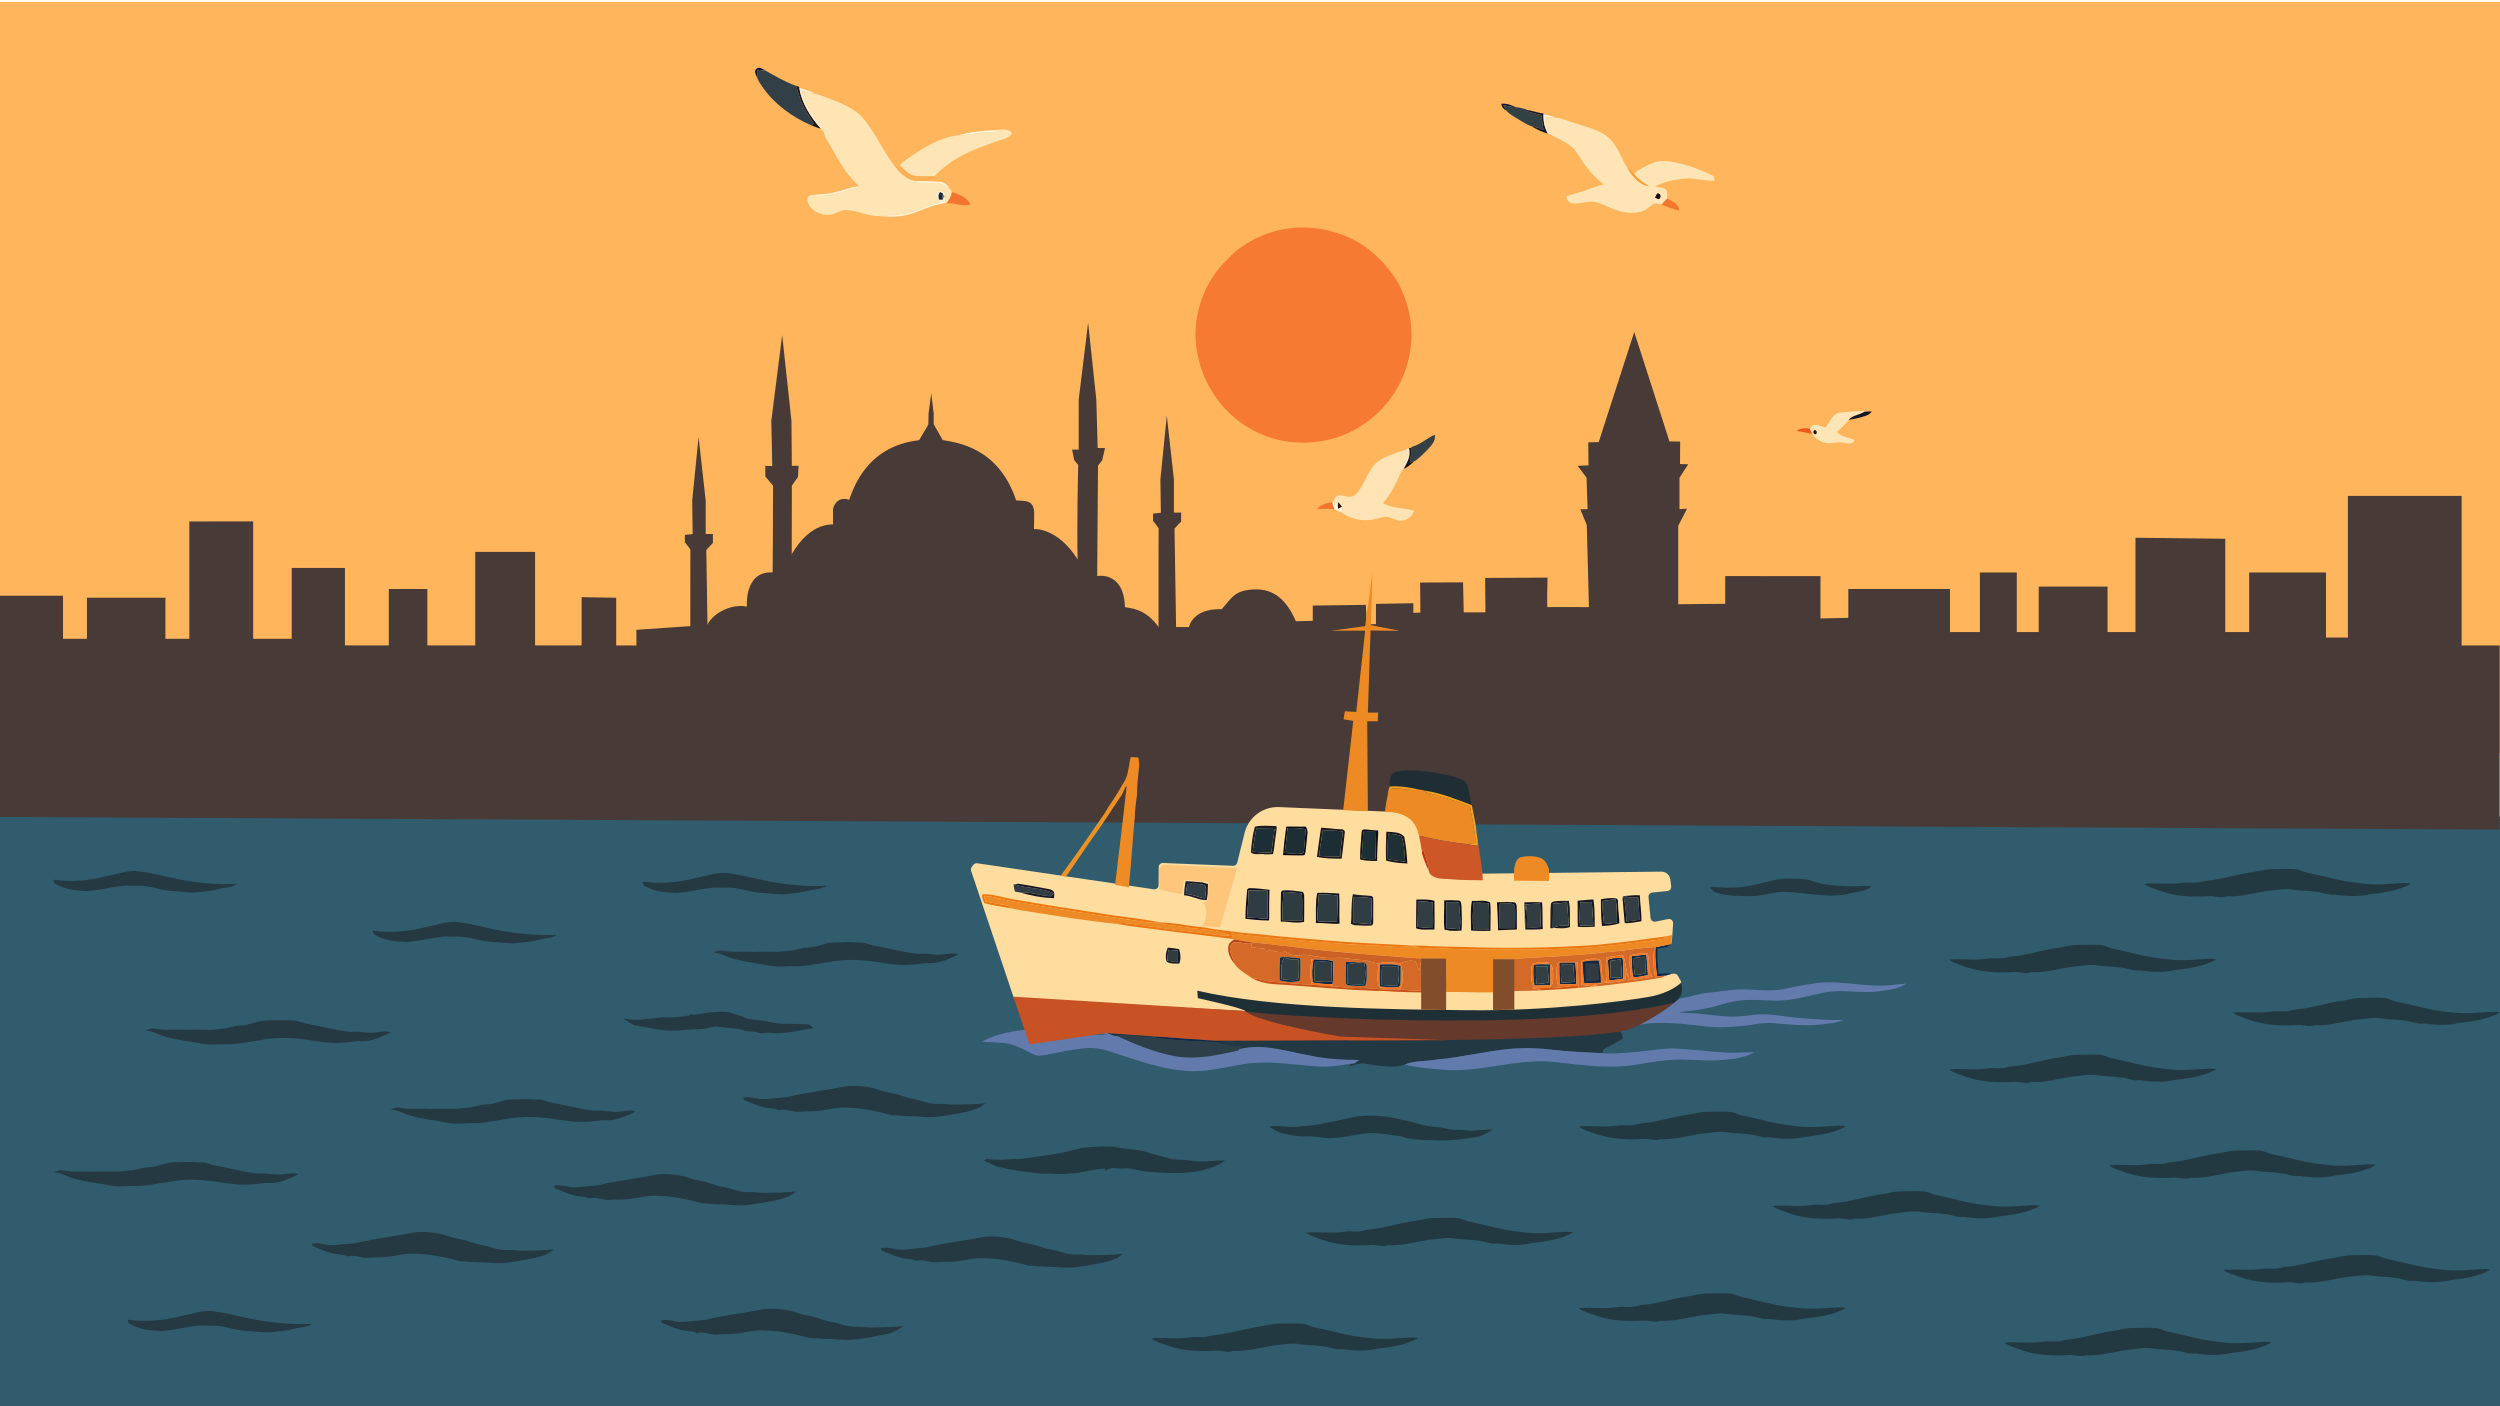 <?xml version="1.0" encoding="UTF-8"?>
<svg id="katman_1" data-name="katman 1" xmlns="http://www.w3.org/2000/svg" viewBox="0 0 1920 1080">
  <defs>
    <style>
      .cls-1 {
        fill: #f8eed5;
      }

      .cls-2 {
        fill: #f17825;
      }

      .cls-3 {
        fill: #ffe5b4;
      }

      .cls-4 {
        fill: #0c0e1f;
      }

      .cls-5 {
        fill: #333e43;
      }

      .cls-6 {
        fill: #1c2e35;
      }

      .cls-7 {
        fill: #2f3c43;
      }

      .cls-8 {
        fill: #16182c;
      }

      .cls-9 {
        fill: #1d191e;
      }

      .cls-10 {
        fill: #323d42;
      }

      .cls-11 {
        fill: #0c0b16;
      }

      .cls-12 {
        fill: #c03612;
      }

      .cls-13 {
        fill: #333f46;
      }

      .cls-14 {
        fill: #1f2f36;
      }

      .cls-15 {
        fill: #0b0c1e;
      }

      .cls-16 {
        fill: #ee9124;
      }

      .cls-17 {
        fill: #f67a31;
      }

      .cls-18 {
        fill: #f3742d;
      }

      .cls-19 {
        fill: #0e1323;
      }

      .cls-20 {
        fill: #a2815e;
      }

      .cls-21 {
        fill: #ed8a25;
      }

      .cls-22 {
        fill: #653a2c;
      }

      .cls-23 {
        fill: #f5a221;
      }

      .cls-24 {
        fill: #f37720;
      }

      .cls-25 {
        fill: #fd9d33;
      }

      .cls-26 {
        fill: #082e4d;
      }

      .cls-27 {
        fill: #cd5726;
      }

      .cls-28 {
        fill: #ed5519;
      }

      .cls-29 {
        fill: #d56928;
      }

      .cls-30 {
        fill: #323f44;
      }

      .cls-31 {
        fill: #1d6581;
      }

      .cls-32 {
        fill: #fdaf54;
      }

      .cls-33 {
        fill: #313e44;
      }

      .cls-34 {
        fill: #1c1e2b;
      }

      .cls-35 {
        fill: #1a1e2b;
      }

      .cls-36 {
        fill: #102f49;
      }

      .cls-37 {
        fill: #eb7711;
      }

      .cls-38 {
        fill: #fdf4d8;
      }

      .cls-39 {
        fill: #fedd9f;
      }

      .cls-40 {
        fill: #fef3d5;
      }

      .cls-41 {
        fill: #354044;
      }

      .cls-42 {
        fill: #1f2d34;
      }

      .cls-43 {
        fill: #637aad;
      }

      .cls-44 {
        fill: #0d101f;
      }

      .cls-45 {
        fill: #ef8b24;
      }

      .cls-46 {
        fill: #210f12;
      }

      .cls-47 {
        fill: #814d2b;
      }

      .cls-48 {
        fill: #ec7812;
      }

      .cls-49 {
        fill: #141011;
      }

      .cls-50 {
        fill: #2c677c;
      }

      .cls-51 {
        fill: #c85117;
      }

      .cls-52 {
        fill: #0f0f31;
      }

      .cls-53 {
        fill: #1d2f36;
      }

      .cls-54 {
        fill: #305c6d;
      }

      .cls-55 {
        fill: #313d44;
      }

      .cls-56 {
        fill: #c85224;
      }

      .cls-57 {
        fill: #18324a;
      }

      .cls-58 {
        fill: #0c1223;
      }

      .cls-59 {
        fill: #fcf3db;
      }

      .cls-60 {
        fill: #0e1324;
      }

      .cls-61 {
        fill: #0a0d1b;
      }

      .cls-62 {
        fill: #0b2f46;
      }

      .cls-63 {
        fill: #323e43;
      }

      .cls-64 {
        fill: #233942;
      }

      .cls-65 {
        fill: #fef1d2;
      }

      .cls-66 {
        fill: #313e43;
      }

      .cls-67 {
        fill: #f2e9cf;
      }

      .cls-68 {
        fill: #ec7624;
      }

      .cls-69 {
        fill: #fec67b;
      }

      .cls-70 {
        fill: #1d130e;
      }

      .cls-71 {
        fill: #131734;
      }

      .cls-72 {
        fill: #313d42;
      }

      .cls-73 {
        fill: #223842;
      }

      .cls-74 {
        fill: #111728;
      }

      .cls-75 {
        fill: #181926;
      }

      .cls-76 {
        fill: #2e3c42;
      }

      .cls-77 {
        fill: #eb7713;
      }

      .cls-78 {
        fill: #483a37;
      }

      .cls-79 {
        fill: #ffb55c;
      }

      .cls-80 {
        fill: #f4772e;
      }

      .cls-81 {
        fill: #323e44;
      }

      .cls-82 {
        fill: #ed7322;
      }

      .cls-83 {
        fill: #121523;
      }

      .cls-84 {
        fill: #1c2f35;
      }

      .cls-85 {
        fill: #d05414;
      }

      .cls-86 {
        fill: #ffe5b5;
      }

      .cls-87 {
        fill: #f4eed2;
      }

      .cls-88 {
        fill: #fee5b5;
      }

      .cls-89 {
        fill: #303d43;
      }

      .cls-90 {
        fill: #2f3d43;
      }

      .cls-91 {
        fill: #f7741c;
      }

      .cls-92 {
        fill: #ef741d;
      }

      .cls-93 {
        fill: #fee4b4;
      }

      .cls-94 {
        fill: #16141a;
      }

      .cls-95 {
        fill: #12354a;
      }

      .cls-96 {
        fill: #1e2e35;
      }

      .cls-97 {
        fill: #323d44;
      }

      .cls-98 {
        fill: #ee8a24;
      }

      .cls-99 {
        fill: #d36a28;
      }

      .cls-100 {
        fill: #f3742e;
      }

      .cls-101 {
        fill: #d2b37e;
      }

      .cls-102 {
        fill: #112948;
      }

      .cls-103 {
        fill: #313c43;
      }

      .cls-104 {
        fill: #ee8a23;
      }

      .cls-105 {
        fill: #ca6226;
      }

      .cls-106 {
        fill: #fee5b6;
      }

      .cls-107 {
        fill: #ba4418;
      }

      .cls-108 {
        fill: #fcf0d1;
      }

      .cls-109 {
        fill: #1e2f36;
      }

      .cls-110 {
        fill: #d56a28;
      }

      .cls-111 {
        fill: #161825;
      }

      .cls-112 {
        fill: #2d4049;
      }

      .cls-113 {
        fill: #313e45;
      }

      .cls-114 {
        fill: #101323;
      }

      .cls-115 {
        fill: #334146;
      }

      .cls-116 {
        fill: #937b5f;
      }

      .cls-117 {
        fill: #1e1a1e;
      }

      .cls-118 {
        fill: #313d43;
      }

      .cls-119 {
        fill: #1a1d30;
      }

      .cls-120 {
        fill: #303d44;
      }

      .cls-121 {
        fill: #303c40;
      }

      .cls-122 {
        fill: #8f3a1e;
      }

      .cls-123 {
        fill: #f0a122;
      }

      .cls-124 {
        fill: #070711;
      }

      .cls-125 {
        fill: #161726;
      }

      .cls-126 {
        fill: #151926;
      }

      .cls-127 {
        fill: #243942;
      }

      .cls-128 {
        fill: #1b1922;
      }

      .cls-129 {
        fill: #303c43;
      }

      .cls-130 {
        fill: #0f304a;
      }

      .cls-131 {
        fill: #18151f;
      }
    </style>
  </defs>
  <rect class="cls-79" y="1.39" width="1920" height="577.06"/>
  <rect class="cls-54" y="627.06" width="1920" height="452.94"/>
  <g id="martı2">
    <path class="cls-52" d="M581.39,52.51c2.1-1.3,4.29.5,6.1,1.49-1.99-.16-3.97-.25-5.95-.34-.02,2.01-.06,4.02-.01,6.03-.97-2.14-2.96-5.61-.14-7.18Z"/>
    <path class="cls-13" d="M581.54,53.66c1.98.09,3.96.18,5.95.34,7.77,4.34,15.44,8.99,23.92,11.92,1.67,4.96,2.81,10.14,5.14,14.87,2.42,4.95,5.63,9.46,8.43,14.21-.51.29-1.52.87-2.02,1.17-14.74-6.31-28.1-16.16-37.37-29.35-1.51-2.27-3.19-4.52-4.06-7.13-.05-2.01-.01-4.02.01-6.03Z"/>
    <path class="cls-128" d="M611.41,65.92c.56.2,1.69.6,2.26.8l.16.82c1.9,11.72,8.57,22.04,16.24,30.85l.24.36c-2.48-.34-4.92-1.78-7.35-2.58.5-.3,1.51-.88,2.02-1.17-2.8-4.75-6.01-9.26-8.43-14.21-2.33-4.73-3.47-9.91-5.14-14.87Z"/>
    <path class="cls-1" d="M613.83,67.54c4.3.97,8.47,2.49,12.33,4.62-3.51-.47-6.92-1.41-10.26-2.57,1.58,8.22,6,15.47,10.84,22.16,2.26,3.1,5.74,5.71,6,9.83-.88-1.07-1.75-2.15-2.67-3.19-7.67-8.81-14.34-19.13-16.24-30.85Z"/>
    <path class="cls-3" d="M615.9,69.59c3.34,1.16,6.75,2.1,10.26,2.57,4.48.67,8.49,2.9,12.73,4.37,8.92,3.22,18,7.37,24.33,14.68,9.09,10.94,14.63,24.28,23.31,35.51,4.6,5.92,10.44,12.63,18.74,12l-.69.3c-.89.36-1.78.74-2.66,1.13,5.69.57,11.42.24,17.13.44,3.89.03,7.16,2.38,10.31,4.39.85.64,1.31,1.64,1.72,2.6-.41,3-1.92,5.65-3.73,8.01-.41-.37-1.24-1.13-1.66-1.51.2-1.93.4-3.85.62-5.78-1.81-1.25-4.41-3.33-6.28-.93-2.84,2.54.02,5.72,1.51,8.1-7.06,1.55-13.69,4.4-20.44,6.89-8.17,3.02-17.01,2.32-25.5,3.57-8.77.33-16.85-4.32-25.57-4.58-5.32-.32-9.54,4.26-14.89,3.75-6.41-.39-13.6-4.11-14.93-10.9-.61-2.04,1.15-4.98,3.46-4.31,12.62,2.65,24.61-3.26,36.63-6.08l-.67-.72c-3.33-4.09-7.35-7.58-10.35-11.94-5.43-7.51-9.37-15.93-14.28-23.76-1.15-1.76-2.02-3.7-2.26-5.81-.26-4.12-3.74-6.73-6-9.83-4.84-6.69-9.26-13.94-10.84-22.16Z"/>
    <path class="cls-88" d="M762.95,99.96c4.8-.18,11.04-2.2,14.4,2.39-3.12,4.39-8.85,4.89-13.48,6.82-16.81,5.58-33.94,12.74-46.1,26.1-5.45.04-10.98.61-16.37-.38-4.24-1.29-7.13-4.94-10.36-7.76,1.32-1.57,2.73-3.07,4.42-4.24,12.26-8.36,25.18-17.24,40.3-18.93,4.79.14,9.53-.69,14.23-1.52,6.43-1.16,13.01-.64,19.46-1.56-2.14-.47-4.32-.8-6.5-.92Z"/>
    <path class="cls-40" d="M735.76,103.96c8.81-2.62,18.04-3.46,27.19-4,2.18.12,4.36.45,6.5.92-6.45.92-13.03.4-19.46,1.56-4.7.83-9.44,1.66-14.23,1.52Z"/>
    <path class="cls-32" d="M686.53,126.72c1.42.68,2.84,1.37,4.26,2.07.06-.41.19-1.25.25-1.66,3.23,2.82,6.12,6.47,10.36,7.76,5.39.99,10.92.42,16.37.38l.08,1.02c-1.58.13-3.14.25-4.71.38.98.55,1.96,1.1,2.95,1.66-3.61.14-7.21.37-10.82.39-8.3.63-14.14-6.08-18.74-12Z"/>
    <path class="cls-38" d="M701.92,140.15c.88-.39,1.77-.77,2.66-1.13,5.77.17,11.56.15,17.32.61,3.34.18,5.91,2.55,7.46,5.35-3.15-2.01-6.42-4.36-10.31-4.39-5.71-.2-11.44.13-17.13-.44Z"/>
    <path class="cls-65" d="M640.42,147.81c6.46-1.34,12.58-4.17,19.21-4.72l.67.72c-12.02,2.82-24.01,8.73-36.63,6.08,5.56-.86,11.27-.64,16.75-2.08Z"/>
    <path class="cls-108" d="M720.03,147.37c1.87-2.4,4.47-.32,6.28.93-.22,1.93-.42,3.85-.62,5.78.42.38,1.25,1.14,1.66,1.51-4.08.92-8.25,1.56-12.2,2.97-7.5,2.62-14.75,6.27-22.71,7.34-5.58.72-11.25.72-16.84.03,8.49-1.25,17.33-.55,25.5-3.57,6.75-2.49,13.38-5.34,20.44-6.89-1.49-2.38-4.35-5.56-1.51-8.1ZM722,147.49c-1.55,1.63-1.32,3.78-.85,5.8.76,0,2.27-.02,3.03-.02l-.2-1.16c1.7.58,1.8-2.97.07-2.45l.21-.89c-.56-.32-1.7-.96-2.26-1.28Z"/>
    <path class="cls-102" d="M722,147.49c.56.32,1.7.96,2.26,1.28l-.21.89c-.02.61-.05,1.84-.07,2.45l.2,1.16c-.76,0-2.27.01-3.03.02-.47-2.02-.7-4.17.85-5.8Z"/>
    <path class="cls-18" d="M731.08,147.58c5.57,1.53,11.44,4.08,14.4,9.37-6.09,2.2-12.3-1.55-18.55-.76l.42-.6c1.81-2.36,3.32-5.01,3.73-8.01Z"/>
    <path class="cls-20" d="M724.05,149.66c1.73-.52,1.63,3.03-.07,2.45.02-.61.05-1.84.07-2.45Z"/>
  </g>
  <path id="güneş" class="cls-17" d="M996.39,174.81c19.14-.81,38.64,4.66,54.05,16.18,9.49,7.5,17.95,16.55,23.78,27.21,9.21,17.54,12.47,38.51,7.46,57.81-6.72,30.82-32.94,56.27-63.89,62.21-19.64,4.14-40.93.98-58.21-9.35-20.59-11.82-35.21-33.05-39.77-56.27-4.5-20.64.25-42.96,11.96-60.46,4.8-7.35,11.11-13.57,17.59-19.44,13.35-10.53,29.98-17.12,47.03-17.89Z"/>
  <g id="martı1">
    <path class="cls-71" d="M1153.03,79.67c3.82-.42,7.48.94,10.86,2.59-3.17-.11-6.27-.75-9.29-1.66.82,1.53,1.61,3.07,2.47,4.59-2.1-1.21-3.88-2.98-4.04-5.52Z"/>
    <path class="cls-115" d="M1154.6,80.6c3.02.91,6.12,1.55,9.29,1.66,2.94.25,5.78,1.08,8.65,1.75l-.65.46-.77.54c4.15,1.24,8.36,2.29,12.57,3.35.56,3.79,1.09,7.58,1.66,11.36-2.98-1.24-6.06-2.21-9.23-2.8-3.09-.9-5.71-2.88-8.52-4.38-3.63-2.24-7.6-4.2-10.53-7.35-.86-1.52-1.65-3.06-2.47-4.59Z"/>
    <path class="cls-8" d="M1171.12,85.01l.77-.54c4.58.23,8.85,2.24,13.41,2.68l.03.68c-.1,5.12.8,10.34,3.52,14.76-4.53-1.17-8.76-3.26-12.73-5.67,3.17.59,6.25,1.56,9.23,2.8-.57-3.78-1.1-7.57-1.66-11.36-4.21-1.06-8.42-2.11-12.57-3.35Z"/>
    <path class="cls-87" d="M1185.33,87.83c3.2.36,6.33,1.19,9.3,2.47-2.4-.08-4.81-.08-7.2-.13.06,4.47.92,8.93,2.91,12.97-.37-.14-1.12-.41-1.49-.55-2.72-4.42-3.62-9.64-3.52-14.76Z"/>
    <path class="cls-86" d="M1187.43,90.17c2.39.05,4.8.05,7.2.13,5.45.52,10.43,3.06,15.65,4.53,8.79,3.05,18.66,4.77,25.64,11.39,6.88,6.39,9.28,15.81,14.35,23.45,3.53,6.11,8.73,12.3,16.13,13.36-4.19-2.65-8.43-5.39-11.47-9.39,3.61-3.9,8.73-5.78,13.4-8.07,6.97-3.36,14.93-1.78,22.08.08,8.41,1.89,16.44,5.19,24.22,8.83,1.81.62,1.92,2.58,2.15,4.19-7.11.5-14.01-1.99-21.11-1.57-8.47.38-17.07,2.07-24.58,6.14,2.55.59,5.35.62,7.68,1.95,2.53,1.55,1.44,4.81,1.66,7.25-1.41,1.57-2.83,3.13-4.28,4.65-2-.29-4.06-1.13-6.06-.61-2.94,1.61-5.06,4.52-8.32,5.59-7.51,2.76-15.77,1.08-23.02-1.68-4.87-1.74-9.41-4.52-14.55-5.42-5.74-.6-11.39,1.96-17.11,1.11-2.59-.46-3.74-2.98-4.07-5.32,4.59-1.79,9.46-2.68,14.09-4.36,4.75-1.73,9.52-3.39,14.36-4.86-6.41-5.25-12.16-11.36-16.59-18.39-2.67-4.19-5.24-8.66-9.43-11.54-4.59-3.58-10.19-5.45-15.11-8.47-1.99-4.04-2.85-8.5-2.91-12.97ZM1272.64,148.64c-.6,1-1.13,2.04-1.61,3.1,1.09.29,2.99,2.15,3.73.41,1.42-1.46-.12-4.26-2.12-3.51Z"/>
    <path class="cls-25" d="M1249.81,128.85c1.99,1.26,3.63,2.97,5.12,4.79,3.04,4,7.28,6.74,11.47,9.39-7.4-1.06-12.6-7.25-16.13-13.36l-.46-.82Z"/>
    <path class="cls-49" d="M1272.64,148.64c2-.75,3.54,2.05,2.12,3.51-.74,1.74-2.64-.12-3.73-.41.48-1.06,1.01-2.1,1.61-3.1Z"/>
    <path class="cls-80" d="M1276.15,157.09c1.45-1.52,2.87-3.08,4.28-4.65,3.67,2.18,9.41,4.22,8.97,9.43-4.44-1.55-9-2.77-13.25-4.78Z"/>
  </g>
  <g id="martı3">
    <path class="cls-106" d="M1413.38,316.8c6.44-.44,12.91-1.1,19.38-1.27l-.79.66c-3.81,2.61-9.2,2.54-12.19,6.27-2.6,3.52-5.85,6.46-9.19,9.26,3.02,3.32,7.64,3.99,11.66,5.46,1.2-.13,2.78,2.04,1.11,2.47-3.22,2.13-6.93.07-10.38.01-3.63.08-7.23,1.17-10.85.55-4.55-.85-8.54-3.91-10.82-7.9-.57-1.08-1.13-2.16-1.66-3.24,1.33-1.12,2.42-3.06,4.43-2.86,2.71.17,5.22,1.34,7.77,2.21,3.54-4.1,5.29-10.94,11.53-11.62ZM1393.16,330.62c-1.19,1.03.04,3.79,1.63,2.63,1.17-1.02-.12-3.75-1.63-2.63Z"/>
    <path class="cls-125" d="M1419.78,322.46c2.99-3.73,8.38-3.66,12.19-6.27,1.85-.25,3.72-.23,5.61-.15-1.07,1.29-2.33,2.47-3.94,3.01-4.48,1.65-9.15,2.72-13.86,3.41Z"/>
    <path class="cls-28" d="M1379.66,330.95c2.94-2.03,6.54-2.26,9.99-1.88.53,1.08,1.09,2.16,1.66,3.24l.4.77c-4.01-.79-8.03-1.44-12.05-2.13Z"/>
    <path class="cls-70" d="M1393.16,330.62c1.51-1.12,2.8,1.61,1.63,2.63-1.59,1.16-2.82-1.6-1.63-2.63Z"/>
  </g>
  <g id="martı4">
    <path class="cls-41" d="M1083.93,343.3c6.72-1.69,11.76-6.66,17.94-9.45,1.09,4.84-2.82,8.5-5.76,11.73-3.2,3.05-6.13,6.56-10.03,8.72-1.11.32-2.21.63-3.31.94.65-3.67,1.08-7.38,1.13-11.11l.03-.83Z"/>
    <path class="cls-67" d="M1079.12,345.49c1-.49,1.99-.99,3.01-1.47,1.69,5.41-1,10.57-3.57,15.17-.75,1.17-1.7,2.18-2.59,3.23.78-5.71,6.99-11.25,3.15-16.93Z"/>
    <path class="cls-131" d="M1082.13,344.02c.44.03,1.33.08,1.77.11-.05,3.73-.48,7.44-1.13,11.11,1.1-.31,2.2-.62,3.31-.94-2.45,2.24-5.01,4.43-8,5.91l.48-1.02c2.57-4.6,5.26-9.76,3.57-15.17Z"/>
    <path class="cls-93" d="M1058.64,354.1c6.2-4.14,13.5-6.17,20.48-8.61,3.84,5.68-2.37,11.22-3.15,16.93-3.48,8.56-7.66,16.96-13.79,23.97,7.31,4.28,16.06,3.49,23.93,5.86-1.57,3.99-5.14,7.31-9.55,7.64-4.22.49-7.7-2.72-11.8-2.97-4.11.18-7.96,1.86-12.02,2.35-7.79,1.13-15.86-1.09-22.28-5.55.05-1.54.13-3.08.1-4.61-.92-1.23-1.93-2.38-2.96-3.49-.97.81-1.94,1.61-2.89,2.43-.05-1.39-.08-2.77-.08-4.15.54-2.14,2.83-3.89,5.07-3.46,3.6.44,7.79,2.54,10.92-.4,8.04-7.11,9.16-19.45,18.02-25.94Z"/>
    <path class="cls-59" d="M1023.41,387.39c.09-1.26.5-2.42,1.22-3.49,0,1.38.03,2.76.08,4.15.95-.82,1.92-1.62,2.89-2.43-.17,1.68-.16,3.38.01,5.07.74-.4,2.21-1.19,2.95-1.58.03,1.53-.05,3.07-.1,4.61-1.92-.82-3.81-1.67-5.68-2.55-.48-1.26-.95-2.52-1.37-3.78Z"/>
    <path class="cls-100" d="M1011.48,390.98c2.71-3.54,7.17-4.56,11.35-5.24.14.41.44,1.24.58,1.65.42,1.26.89,2.52,1.37,3.78-4.42-.64-8.87-.44-13.3-.19Z"/>
    <path class="cls-46" d="M1027.6,385.62c1.03,1.11,2.04,2.26,2.96,3.49-.74.39-2.21,1.18-2.95,1.58-.17-1.69-.18-3.39-.01-5.07Z"/>
  </g>
  <g>
    <path class="cls-78" d="M573.62,465.87s-2.26-27.28,19.53-26.26l13.07-10.66c4.53-8.62,15.62-26.32,33.53-26.21v-3.57s0-8.24,0-8.24c0,0,1.92-10.38,12.42-7.13,2.7-6.91,12.44-41.1,53.71-45.73q4.03-6.68,7.11-12.03c.08-3.66.14-8.42.14-8.42l2.03-15.69,1.91,15.54v8.34l6.87,12.12c10.53,2.01,42.74,5.22,56.44,46.34,7.44.55,14.04-.41,13.87,10.65l-.17,11.4s17.97-1.46,33.53,23.32c-.67-25.68.41-72.63.41-72.63l-2.98-3.55-1.68-8.17h5.07l.02-38.35,7.22-59.18,6.29,59.17,1.05,37.13,5.65.09-2.19,9.31-3.21,4.2-.62,84.74s20.51-4.12,21.31,23.88c3.19.9,15.42.39,25.79,15.28-.05-40.9.06-75.84.06-75.84,0,0-4.12-6.03-4.22-5.35s0-5.97,0-5.97l5.96-.59-.36-25.66,4.91-48.95,5.47,48.95v25.54h5.54v6.85l-5.08,5.4,1.2,75.63h9.91s2.52-14.46,25.14-13.7c8.43-9.73,10.62-14.84,25.68-15.21s24.52,8.93,31.28,24.45l12.97-.32v-11.73l40.77-.51.69,14.89,7.07-.08v-15.57l28.69-.51.05,7.4,5.37-.23-.19-23.06,32.98-.14.5,23.01h16.68l-.23-26.41,47.92-.23s-.65,22.89,0,22.68,31.8,0,31.8,0l-1.66-63.1-4.98-12.05,5.61-.12-.79-24.15-6.86-9.13,8.34-.33-.18-17.66,8.03-.25,27.27-84.51,27.07,84.05,8.2.05-.1,17.28,6.3.19-6.71,10.32v24.14s5.82-.35,5.82-.35l-6.79,13.12v60.26s36.1-.34,36.1-.34v-21.28l73.14.02v32.53l21.39-.47v-22.14h78.07v33.05h22.98v-45.78h28.34v45.78h16.85v-34.9h52.85v34.9h21.45v-72.43l68.94.77v71.67h18.38v-45.78h58.98v49.94h16.85v-108.77h87.32v114.89h29.21v141.41L-.27,627.43v-169.88h48.66v33.03h18.38v-31.53h60.26v31.53h18.38v-90.11l49.02-.02v90.13h29.62v-54.4h40.85v59.51h33.7v-43.34h29.62v43.34h36.77v-71.86h45.96v71.86h35.74v-37.05l26.55.42v36.64h15.51v-12l54.32-3.72s2.42-5.01,8.29-8.98c5.58-3.78,14.28-6.9,22.25-5.11h0Z"/>
    <path class="cls-78" d="M593.09,458.94c.4,2.89.63-85.89.63-85.89l-5.94-7.07v-8.23l5.32.22-.73-34.75,8.34-65.87,7.13,65.87.28,34.53h5.24l-.56,8.62-4.66,6.63-.15,85.22-14.89.72Z"/>
    <path class="cls-78" d="M530.16,497.95c-.05-40.9.06-75.84.06-75.84,0,0-4.12-6.03-4.22-5.35s0-5.97,0-5.97l5.96-.59-.36-25.65,4.91-48.95,5.47,48.95v25.54h5.54v6.85l-5.08,5.4,1.2,75.63h-13.47Z"/>
  </g>
  <path class="cls-39" d="M950.2,662.54l5.65-22.86c2.98-12.06,14.04-20.36,26.46-19.84l87.34,3.66c9.43.4,17.52,6.83,20.05,15.9.04.14.09.28.15.41l13.44,29.64c.53,1.16,1.69,1.9,2.96,1.88l169.64-1.92c3.47-.07,6.44,2.49,6.89,5.94l.69,5.33c.23,1.79-1.06,3.42-2.85,3.6l-11.71,1.2c-1.76.18-3.04,1.74-2.86,3.5l1.56,15.98c.18,1.89,1.96,3.21,3.82,2.83l9.69-1.94c2.07-.41,3.97,1.25,3.83,3.36l-.89,13.25c-.09,1.38-1.06,2.54-2.4,2.89l-8.62,2.23c-1.54.4-2.55,1.86-2.39,3.44l1.61,15.13c.19,1.79,1.81,3.07,3.59,2.84l9.56-1.21c1.3-.16,2.57.48,3.21,1.62l2.18,3.9c.33.59.46,1.28.38,1.95l-1.11,9.08c-.17,1.39-1.22,2.51-2.6,2.76l-69.02,12.74c-.19.04-.39.05-.59.05l-201.8-.29-133.45-6.95-101.45-5.04c-1.32-.07-2.46-.93-2.88-2.18l-32.47-96.61c-.34-1.01-.16-2.11.48-2.96l1.23-1.63c.71-.93,1.87-1.41,3.02-1.24l135.57,19.98c1.93.28,3.66-1.2,3.67-3.15l.08-13.85c.01-1.81,1.52-3.26,3.34-3.19l53.76,2.16c1.52.06,2.88-.96,3.24-2.43Z"/>
  <path class="cls-102" d="M1271.57,727.41c4.13-.65,8.17-1.72,12.31-2.35-2.86,2.83-7.19,2.63-10.85,3.45-.42,6.48.26,12.95.69,19.41,2.61-.22,5.23-.44,7.85-.57.42.2,1.25.62,1.67.82-1.45.37-2.88.78-4.31,1.19-2.12.14-4.23.25-6.34.34-.64-4.52-.97-9.06-1.09-13.61-.07-2.9.01-5.79.07-8.68Z"/>
  <path class="cls-102" d="M1253.42,734.22c3.64-.32,7.29-.73,10.93-1.11.66,5.23.91,10.51,1.27,15.78-3.54.67-7.08,1.52-10.68,1.68-.23-.26-.68-.78-.9-1.04-.8-5.05-.91-10.21-.62-15.31ZM1254.79,735.78c-.12,4.4.01,8.82.82,13.16,2.68-.3,5.35-.71,8-1.21.11-4.32-.01-8.64-.19-12.95-2.91.13-5.79.46-8.63,1Z"/>
  <path class="cls-102" d="M1234.91,737.25c2.47-1.97,6.6-1.23,9.75-1.65,1.87-.4,1.78,2.07,1.91,3.27.17,4.25.08,8.5.02,12.76-3.56.48-7.11,1.09-10.69,1.25-.28-5.22-.91-10.42-.99-15.63ZM1236.78,737.86c-.09,4.34,0,8.68.19,13.02,2.8.03,5.59-.07,8.39-.3.11-4.58-.2-9.16-.81-13.69-2.6.25-5.19.58-7.77.97Z"/>
  <path class="cls-102" d="M1008.77,736.68c5.02.2,10.07.25,15.02,1.22.43,5.97.14,11.96-.26,17.93-5.16,0-10.33-.26-15.4-1.25-.68-5.96-.6-12.03.64-17.9ZM1009.86,738.7c-.32,4.98-.56,9.97-.27,14.96,4.26.36,8.54.54,12.82.36.05-5.05.17-10.09.24-15.13-4.26-.3-8.53-.39-12.79-.19Z"/>
  <path class="cls-102" d="M1197.51,739.26c4.08.03,8.17-.09,12.26-.11.63,5.49.91,11.02.78,16.54-4.25.23-8.49.28-12.73.14-.26-5.52-.37-11.05-.31-16.57ZM1198.79,740.91c-.07,4.54,0,9.08.3,13.62,3.37.15,6.74,0,10.07-.58-.21-4.34-.49-8.68-.82-13.01-3.19-.11-6.37-.12-9.55-.03Z"/>
  <path class="cls-102" d="M885.49,796.67c.59-.22,1.78-.67,2.37-.89,1.43,0,2.86.06,4.3.1,28.28,4.05,56.9,1.97,85.29.56.7.54,1.42,1.1,2.14,1.66-15.14.31-30.24,1.46-45.36,2.26-16.28-.53-32.64-.99-48.74-3.69Z"/>
  <path class="cls-18" d="M1058.55,739.96c5.54-1.8,11.31-.79,16.96-.22,1.97,6.55,3.21,14.15-.59,20.33-4.48-.34-8.96-.27-13.44-.28-1.32-1.29-3.07-2.51-3.2-4.51-.75-5.09.1-10.23.27-15.32ZM1059.86,740.69c-.26,5.64-.38,11.31-.01,16.95,4.81.44,9.72.94,14.54.26.24-.33.74-.98.99-1.31.58-4.91.16-9.87.31-14.8-5.1-1.66-10.56-1.18-15.83-1.1Z"/>
  <path class="cls-80" d="M1251.66,733.92c4.42-1.61,9.13-2.02,13.82-1.91,1.13,4.23,1.11,8.61,1.28,12.95-.11,2,1.32,3.53,2.35,5.11-6.5.87-12.9,2.48-19.48,2.83,1.05-.66,2.1-1.3,3.17-1.94-1.12-5.61-1.4-11.34-1.14-17.04ZM1253.42,734.22c-.29,5.1-.18,10.26.62,15.31.22.26.67.78.9,1.04,3.6-.16,7.14-1.01,10.68-1.68-.36-5.27-.61-10.55-1.27-15.78-3.64.38-7.29.79-10.93,1.11Z"/>
  <path class="cls-42" d="M1068.35,596.11c1.48-4.28,6.97-3.68,10.62-4.36,13.85-.35,27.69,1.94,40.96,5.81,2.48.84,5.38,1.83,6.49,4.46,2.39,5.49,2.39,11.5,4.09,17.21-10.2-3.02-19.2-7.47-29.61-9.8-11.45-2.47-22.29-5.29-34.09-3.95.62-3.19.3-6.35,1.54-9.37Z"/>
  <path class="cls-45" d="M868.44,581.43c1.96.08,3.92.18,5.89.3.22,1.77.43,3.55.64,5.34-.71,7.87-1.76,15.72-1.79,23.63l-.04.62c-.89,5.38-1.41,10.83-1.63,16.29-1.69,17.92-2.77,35.9-4.57,53.81-3.49-.58-6.98-1.18-10.46-1.83.25-4.32,1.06-8.59,1.48-12.89.19-1.59.34-3.18.46-4.76,2.55-19.44,4.72-38.92,6.89-58.4-.34.44-1.01,1.33-1.35,1.77.01-2-.07-4,.02-5.98,2.98-5.55,2.69-12,4.46-17.9Z"/>
  <path class="cls-16" d="M863.98,599.33c-.09,1.98,0,3.98-.02,5.98-.72,1.65-1.44,3.3-2.28,4.9-5.38,8.09-10.81,16.14-16.15,24.26-8.78,12.12-17,24.63-25.53,36.91-.47.65-.93,1.3-1.4,1.96-1.37-.25-2.73-.52-4.1-.75l.6-.75c8.84-11.97,17.37-24.17,25.79-36.44,3.5-5.11,7.34-10.02,10.25-15.5,4.69-6.6,8.75-13.6,12.84-20.57Z"/>
  <path class="cls-123" d="M1067.13,604.05c7.64-.61,15.27.61,22.72,2.27-7.07,1.66-14.08-1.68-21.11-.65-.72,1.7-1.11,3.5-1.6,5.28-.25-.56-.76-1.67-1.01-2.23.33-1.57.66-3.13,1-4.67Z"/>
  <path class="cls-98" d="M1068.74,605.67c7.03-1.03,14.04,2.31,21.11.65,1.99.33,3.97.71,5.97,1.11l-2.36.64c12.01,3.32,24.15,6.41,35.52,11.64,1.86,9.07,3.22,18.23,4.61,27.38-2.09.4-4.16.89-6.24,1.33-12.63-1.48-25.23-3.54-37.56-6.68-.49-1.83-1.07-3.62-1.73-5.39-1.09-2.94-2.81-5.62-5.41-7.57-2.99-2.2-6.11-3.59-9.66-4.34-3.08-.64-6.18-.83-9.32-.92.44-4.87,1.46-10.03,2.46-14.8.25.56.44-3.34.69-2.78l1.92-.27Z"/>
  <path class="cls-98" d="M1162.79,676.34c.01-3.14-.03-6.27.09-9.4.69-3.27,1.43-7.49,5.11-8.64,4.81-1.04,10.04-1.12,14.74.48,3.75,1.2,5.52,5.02,6.82,8.43.07,3.12.11,6.25.05,9.38l-26.81-.25Z"/>
  <path class="cls-98" d="M945.77,716.98c8.66.63,17.22,2.26,25.89,2.85,28.67,2.36,57.29,5.6,86.07,6.36,8.74.37,17.65,2.34,26.27-.09,2.95-.02,5.91.1,8.88.21-2.88-.01-5.73.43-8.53,1.07,8.3,1.19,16.7.52,25.04,1.06,17.41,1.16,34.88.66,52.32.84,18.35.01,36.7-.36,55.03-1.32,16-1.19,31.96-2.92,47.86-5.06,5.5-.86,11.15-1.03,16.46-2.87-1.56-.2-3.11-.37-4.66-.49,1.78-.31,3.56-.66,5.35-.98.4-.07,1.19-.21,1.59-.28l.88-.22c-.3,2.32-.39,4.66-.34,7-4.14.63-8.18,1.7-12.31,2.35-9.47.25-18.81,1.92-28.21,2.94-13.26,1.09-26.46,2.98-39.77,3.47-13.61,1.41-27.32,1.29-40.92,2.78-4.99.32-10,.07-14.99.37l-.87.08c-.07,8.36.3,16.71-.02,25.07-12.05.36-24.1-.55-36.15-.24-.04-1.24-.09-2.47-.14-3.69.19-7.17.14-14.33.15-21.5-.45-.02-1.35-.05-1.81-.07-3.06-.21-6.12-.43-9.18-.42-14.08.22-28.03-1.99-42.07-2.56-18.8-1.7-37.62-3.05-56.35-5.43-13.17-1.44-26.3-3.31-39.5-4.46-4.61-.53-9.18-1.37-13.71-2.38l-.77-.15c-.5-1.43-1-2.84-1.49-4.24Z"/>
  <path class="cls-23" d="M1093.46,608.07l2.36-.64c11.95,2.03,23.21,6.67,34.49,10.92,1.29,5.33,2.08,10.76,3.16,16.14.27,3.75.9,7.46,1.42,11.18.05,1.31.1,2.62.14,3.94-2.56-.41-5.12-.85-7.68-1.19,2.08-.44,4.15-.93,6.24-1.33-1.39-9.15-2.75-18.31-4.61-27.38-11.37-5.23-23.51-8.32-35.52-11.64Z"/>
  <path class="cls-117" d="M963.73,634.9c5.33-1.29,10.98-.54,16.42-.48.12.37.34,1.1.46,1.46-5.25.16-10.51.16-15.75.26-1.11,5.93-1.99,11.91-2.88,17.87,4.77.68,9.6.85,14.42.64.96-5.95,1.5-11.95,2.49-17.89.34.34,1.04,1.03,1.39,1.38-.63,4.49-1.37,8.97-1.78,13.5-.2,1.43-.56,2.84-.86,4.28-2.08.2-4.17.3-6.25.18-3.5-.76-7.93,1.03-10.75-1.49.56-6.59,1.32-13.33,3.09-19.71Z"/>
  <path class="cls-124" d="M987.81,634.85c5.02-.18,10.04.16,15.06-.04,1.29,1.87,1.58,4.11,1.13,6.33-.22,1.83-.39,3.67-.54,5.52-.53,3.22-.42,6.59-1.31,9.74-1.37.89-3.13.38-4.65.53-4.05-.09-8.09-.04-12.13-.21.62-7.31,1.43-14.6,2.44-21.87ZM988.81,635.93c-.65,6.37-1.17,12.77-2.25,19.09,4.53.7,9.16,1.02,13.73.51.26-.25.78-.74,1.04-.98.58-5.91,1.13-11.84,1.39-17.77-4.59-.83-9.26-1.03-13.91-.85Z"/>
  <path class="cls-53" d="M964.86,636.14c5.24-.1,10.5-.1,15.75-.26-.09.57-.25,1.69-.33,2.26-.35-.35-1.05-1.04-1.39-1.38-.99,5.94-1.53,11.94-2.49,17.89-4.82.21-9.65.04-14.42-.64.89-5.96,1.77-11.94,2.88-17.87Z"/>
  <path class="cls-96" d="M988.81,635.93c4.65-.18,9.32.02,13.91.85-.26,5.93-.81,11.86-1.39,17.77-.26.24-.78.73-1.04.98-4.57.51-9.2.19-13.73-.51,1.08-6.32,1.6-12.72,2.25-19.09Z"/>
  <path class="cls-9" d="M1014.64,635.68c2.26.14,4.51.27,6.77.51,2.73.35,5.47.63,8.23.7,1.46-.28,3.39.64,3.18,2.38-.84,6.73-1.43,13.5-2.46,20.22-6.32-.05-12.75-.02-18.93-1.45.83-6.58,1.7-13.16,2.75-19.7.12-.67.35-1.99.46-2.66ZM1015.92,637.9c-1.02,6.44-2.17,12.87-2.75,19.37,5.39.51,10.81.52,16.22.47.04-6.47,1.35-12.82,1.88-19.25-5.1-.52-10.23-.67-15.35-.59Z"/>
  <path class="cls-11" d="M1045.83,638.16c.73-1.45,2.29-1.15,3.63-1.1,2.99.2,5.94.77,8.95.75.01.52.04,1.55.05,2.07-.32,7.09-.94,14.17-.83,21.28-1.44.06-2.87.07-4.3.03-2.94-.16-5.91-.31-8.74-1.18-.14-7.31.75-14.57,1.24-21.85ZM1046.94,638.88c-.14,6.69-.63,13.37-1.31,20.04,3.5,1.03,7.16,1.07,10.78.88.15-6.96.33-13.92.36-20.88-3.28-.16-6.56-.18-9.83-.04Z"/>
  <path class="cls-6" d="M1015.92,637.9c5.12-.08,10.25.07,15.35.59-.53,6.43-1.84,12.78-1.88,19.25-5.41.05-10.83.04-16.22-.47.58-6.5,1.73-12.93,2.75-19.37Z"/>
  <path class="cls-84" d="M1046.94,638.88c3.27-.14,6.55-.12,9.83.04-.03,6.96-.21,13.92-.36,20.88-3.62.19-7.28.15-10.78-.88.68-6.67,1.17-13.35,1.31-20.04Z"/>
  <path class="cls-94" d="M1064.67,638.75c2.57.08,5.15.27,7.7.66,2.39.35,4.75,1.37,6.14,3.45,1.29,6.69,1.95,13.48,2.34,20.29-5.49-.17-10.97-.79-16.29-2.18-.02-.46-.07-1.38-.1-1.83-.05-4.52.02-9.03.03-13.54.11-2.29.15-4.57.18-6.85ZM1066.18,640.28c-.55,6.5-.43,13.03-.32,19.54,4.39.99,8.88,1.35,13.33,2.03-.81-6.52-.31-13.39-2.91-19.56-3.07-1.69-6.71-1.61-10.1-2.01Z"/>
  <path class="cls-109" d="M1066.18,640.28c3.39.4,7.03.32,10.1,2.01,2.6,6.17,2.1,13.04,2.91,19.56-4.45-.68-8.94-1.04-13.33-2.03-.11-6.51-.23-13.04.32-19.54Z"/>
  <path class="cls-27" d="M1089.79,641.74c12.33,3.14,24.93,5.2,37.56,6.68,2.56.34,5.12.78,7.68,1.19-.04-1.32-.09-2.63-.14-3.94,1.41,10.11,3.61,20.16,3.91,30.38-7.98-.19-15.98.02-23.93-.74-5.84-.65-12.85.6-16.98-4.63-.19-.58-.55-1.74-.73-2.31-.36-5.42-2.47-10.47-3.99-15.61-.28.32-.83.96-1.11,1.28-.7-4.11-1.36-8.23-2.27-12.3Z"/>
  <path class="cls-101" d="M1064.46,659.14c-.65-4.5-.6-9.05.03-13.54-.01,4.51-.08,9.02-.03,13.54Z"/>
  <path class="cls-12" d="M1092.06,654.04c.28-.32.83-.96,1.11-1.28,1.52,5.14,3.63,10.19,3.99,15.61-2.09-4.11-3.73-8.43-5.06-12.83-.01-.38-.03-1.12-.04-1.5Z"/>
  <path class="cls-127" d="M534.96,674.15c8-1.35,15.81-4.64,24.07-3.6,9.41,1.33,18.67,3.58,27.93,5.65,15.7,3.23,31.8,4.82,47.83,4.14-4.13,2.8-9.32,2.46-13.95,3.81-5.33,1.51-10.88,1.83-16.35,2.46-5.97.76-11.9-.59-17.86-.72-9.86-.11-19.15-4.72-29.05-4.16-4.26.18-8.55-.54-12.77.29-8.41,1.07-16.68,3.18-25.16,3.74-8.4-.14-17.12-1.03-24.49-5.42-1.38-.52-1.31-2.12-1.67-3.27,13.84,1.93,28,.7,41.47-2.92Z"/>
  <path class="cls-127" d="M82.52,672.71c8-1.35,15.81-4.64,24.07-3.6,9.41,1.33,18.67,3.58,27.93,5.65,15.7,3.23,31.8,4.82,47.83,4.14-4.13,2.8-9.32,2.46-13.95,3.81-5.33,1.51-10.88,1.83-16.35,2.46-5.97.76-11.9-.59-17.86-.72-9.86-.11-19.15-4.72-29.05-4.16-4.26.18-8.55-.54-12.77.29-8.41,1.07-16.68,3.18-25.16,3.74-8.4-.14-17.12-1.03-24.49-5.42-1.38-.52-1.31-2.12-1.67-3.27,13.84,1.93,28,.7,41.47-2.92Z"/>
  <path class="cls-127" d="M327.81,711.79c8-1.35,15.81-4.64,24.07-3.6,9.41,1.33,18.67,3.58,27.93,5.65,15.7,3.23,31.8,4.82,47.83,4.14-4.13,2.8-9.32,2.46-13.95,3.81-5.33,1.51-10.88,1.83-16.35,2.46-5.97.76-11.9-.59-17.86-.72-9.86-.11-19.15-4.72-29.05-4.16-4.26.18-8.55-.54-12.77.29-8.41,1.07-16.68,3.18-25.16,3.74-8.4-.14-17.12-1.03-24.49-5.42-1.38-.52-1.31-2.12-1.67-3.27,13.84,1.93,28,.7,41.47-2.92Z"/>
  <path class="cls-127" d="M139.6,1010.58c8-1.35,15.81-4.64,24.07-3.6,9.41,1.33,18.67,3.58,27.93,5.65,15.7,3.23,31.8,4.82,47.83,4.14-4.13,2.8-9.32,2.46-13.95,3.81-5.33,1.51-10.88,1.83-16.35,2.46-5.97.76-11.9-.59-17.86-.72-9.86-.11-19.15-4.72-29.05-4.16-4.26.18-8.55-.54-12.77.29-8.41,1.07-16.68,3.18-25.16,3.74-8.4-.14-17.12-1.03-24.49-5.42-1.38-.52-1.31-2.12-1.67-3.27,13.84,1.93,28,.7,41.47-2.92Z"/>
  <path class="cls-127" d="M1369.11,674.79c7.96.25,16.21-.69,23.85,2.15,9.27,3.33,19.21,3.32,28.93,3.74,5.2.19,10.47-.93,15.63.32-5.81,4.14-13.27,3.75-19.83,5.92-16.32,2.68-32.68-1.9-49.03-1.98-5.25.12-10.31,1.63-15.44,2.58-4.95.95-10.02.76-15.02.61-6.64-.26-13.42-.37-19.77-2.51-2.19-.67-3.74-2.44-5.28-4,4.46-1.14,8.98.41,13.49.06,5.15-.32,10.4.27,15.43-1.17,9.14-1.31,17.89-4.47,27.04-5.72Z"/>
  <path class="cls-127" d="M639.44,723.86c6.99-.24,14-.59,20.99.05,4.15-.45,7.73,2.06,11.78,2.43,9.68,1.99,19.32,4.19,29.07,5.84,2.1.33,4.23.33,6.35.26,5.03-.34,9.96,1.27,14.99.65,4.43,0,9.03-1.82,13.33-.07-7.26,3.59-15.04,7.19-23.34,6.73-4.86-.35-9.55,1.42-14.41,1.07-6.8.68-13.57-.39-20.29-1.3-14.16-2.46-28.82-3.48-42.98-.38-8.42.94-16.73,3.35-25.26,2.84-7.07.06-14.3,1.11-21.22-.9-9.74-1.68-19.71-2.71-29.07-6.05-3.71-1.74-7.58-3.17-11.68-3.64,2.09-.62,4.2-1.73,6.45-1.38,8.33,1.65,16.85.48,25.28,1.08,8.73-.61,17.52.68,26.18-.98,5.21.28,9.87-2.49,15.01-2.47,6.5.01,12.35-3.43,18.82-3.78Z"/>
  <path class="cls-127" d="M203.44,783.79c6.99-.24,14-.59,20.99.05,4.15-.45,7.73,2.06,11.78,2.43,9.68,1.99,19.32,4.19,29.07,5.84,2.1.33,4.23.33,6.35.26,5.03-.34,9.96,1.27,14.99.65,4.43,0,9.03-1.82,13.33-.07-7.26,3.59-15.04,7.19-23.34,6.73-4.86-.35-9.55,1.42-14.41,1.07-6.8.68-13.57-.39-20.29-1.3-14.16-2.46-28.82-3.48-42.98-.38-8.42.94-16.73,3.35-25.26,2.84-7.07.06-14.3,1.11-21.22-.9-9.74-1.68-19.71-2.71-29.07-6.05-3.71-1.74-7.58-3.17-11.68-3.64,2.09-.62,4.2-1.73,6.45-1.38,8.33,1.65,16.85.48,25.28,1.08,8.73-.61,17.52.68,26.18-.98,5.21.28,9.87-2.49,15.01-2.47,6.5.01,12.35-3.43,18.82-3.78Z"/>
  <path class="cls-127" d="M391.69,844.46c6.99-.24,14-.59,20.99.05,4.15-.45,7.73,2.06,11.78,2.43,9.68,1.99,19.32,4.19,29.07,5.84,2.1.33,4.23.33,6.35.26,5.03-.34,9.96,1.27,14.99.65,4.43,0,9.03-1.82,13.33-.07-7.26,3.59-15.04,7.19-23.34,6.73-4.86-.35-9.55,1.42-14.41,1.07-6.8.68-13.57-.39-20.29-1.3-14.16-2.46-28.82-3.48-42.98-.38-8.42.94-16.73,3.35-25.26,2.84-7.07.06-14.3,1.11-21.22-.9-9.74-1.68-19.71-2.71-29.07-6.05-3.71-1.74-7.58-3.17-11.68-3.64,2.09-.62,4.2-1.73,6.45-1.38,8.33,1.65,16.85.48,25.28,1.08,8.73-.61,17.52.68,26.18-.98,5.21.28,9.87-2.49,15.01-2.47,6.5.01,12.35-3.43,18.82-3.78Z"/>
  <path class="cls-127" d="M132.79,892.65c6.99-.24,14-.59,20.99.05,4.15-.45,7.73,2.06,11.78,2.43,9.68,1.99,19.32,4.19,29.07,5.84,2.1.33,4.23.33,6.35.26,5.03-.34,9.96,1.27,14.99.65,4.43,0,9.03-1.82,13.33-.07-7.26,3.59-15.04,7.19-23.34,6.73-4.86-.35-9.55,1.42-14.41,1.07-6.8.68-13.57-.39-20.29-1.3-14.16-2.46-28.82-3.48-42.98-.38-8.42.94-16.73,3.35-25.26,2.84-7.07.06-14.3,1.11-21.22-.9-9.74-1.68-19.71-2.71-29.07-6.05-3.71-1.74-7.58-3.17-11.68-3.64,2.09-.62,4.2-1.73,6.45-1.38,8.33,1.65,16.85.48,25.28,1.08,8.73-.61,17.52.68,26.18-.98,5.21.28,9.87-2.49,15.01-2.47,6.5.01,12.35-3.43,18.82-3.78Z"/>
  <path class="cls-127" d="M542.64,777.83c5.85-.46,11.86-1.43,17.69-.26,3.97,1.79,8.5,1.89,12.22,4.28,5.38,1.81,11.26,1.29,16.77,2.65,9.9,2.8,20.29,1.3,30.41,2.24,2.12-.04,3.68,1.39,5.02,2.87-11.35,1.62-22.7,5.15-34.26,3.47-2.67-.37-5.37,1.26-7.95.09-3.63-1.41-7.65-.61-11.33-1.84-6.24-2.13-12.91-1.76-19.35-2.78-3.26-.55-6.42.66-9.56,1.34-4.51.99-9.17.28-13.73.87-5.65.81-11.38.85-17.08.72-7.92-1.07-15.77-2.59-23.63-3.95-3.39-1.17-6.22-3.52-9.33-5.25,4.44.38,8.89,1.26,13.36.8,5.81-.7,11.67-.96,17.45-1.86,6.7.63,13.36-.27,19.95-1.39.17-.25.51-.74.68-.99,4.23,1.55,8.43-.76,12.67-1.01Z"/>
  <path class="cls-127" d="M605.9,842.29c14.47-3.62,29.38-4.94,43.95-8.04,8.81-.83,17.87.15,26.23,3.11,5,1.69,10.31,2.19,15.33,3.84,2.8.88,5.55,2,8.46,2.48,7.02.98,13.57,4.51,20.8,4.12,4.43-.3,8.81.81,13.24.56,7.63-.18,15.28-.19,22.87-1.08-4.36,3.84-10.04,5.72-15.66,6.82-7.45,1.42-14.9,2.89-22.45,3.67-6.85.68-13.66-.69-20.51-.58-4.42.08-8.78-.83-13.2-.68-11.19-3.08-22.67-5.64-34.34-5.81-8.56-.74-16.8,2.32-25.31,2.67-3.71.2-7.44.02-11.15.4-5.4.61-10.59-2.77-15.95-1.02-3.72-1.91-8.01-1.3-11.92-2.46-5.08-1.33-9.91-3.4-14.73-5.42-.2-.5-.58-1.49-.77-1.98,3.38-.5,6.79-.26,10.09.6,4.99,1.3,10.09.2,15.11-.13,3.31-.28,6.64-.43,9.91-1.07Z"/>
  <path class="cls-127" d="M460.53,910.04c14.47-3.62,29.38-4.94,43.95-8.04,8.81-.83,17.87.15,26.23,3.11,5,1.69,10.31,2.19,15.33,3.84,2.8.88,5.55,2,8.46,2.48,7.02.98,13.57,4.51,20.8,4.12,4.43-.3,8.81.81,13.24.56,7.63-.18,15.28-.19,22.87-1.08-4.36,3.84-10.04,5.72-15.66,6.82-7.45,1.42-14.9,2.89-22.45,3.67-6.85.68-13.66-.69-20.51-.58-4.42.08-8.78-.83-13.2-.68-11.19-3.08-22.67-5.64-34.34-5.81-8.56-.74-16.8,2.32-25.31,2.67-3.71.2-7.44.02-11.15.4-5.4.61-10.59-2.77-15.95-1.02-3.72-1.91-8.01-1.3-11.92-2.46-5.08-1.33-9.91-3.4-14.73-5.42-.2-.5-.58-1.49-.77-1.98,3.38-.5,6.79-.26,10.09.6,4.99,1.3,10.09.2,15.11-.13,3.31-.28,6.64-.43,9.91-1.07Z"/>
  <path class="cls-127" d="M274.54,954.47c14.47-3.62,29.38-4.94,43.95-8.04,8.81-.83,17.87.15,26.23,3.11,5,1.69,10.31,2.19,15.33,3.84,2.8.88,5.55,2,8.46,2.48,7.02.98,13.57,4.51,20.8,4.12,4.43-.3,8.81.81,13.24.56,7.63-.18,15.28-.19,22.87-1.08-4.36,3.84-10.04,5.72-15.66,6.82-7.45,1.42-14.9,2.89-22.45,3.67-6.85.68-13.66-.69-20.51-.58-4.42.08-8.78-.83-13.2-.68-11.19-3.08-22.67-5.64-34.34-5.81-8.56-.74-16.8,2.32-25.31,2.67-3.71.2-7.44.02-11.15.4-5.4.61-10.59-2.77-15.95-1.02-3.72-1.91-8.01-1.3-11.92-2.46-5.08-1.33-9.91-3.4-14.73-5.42-.2-.5-.58-1.49-.77-1.98,3.38-.5,6.79-.26,10.09.6,4.99,1.3,10.09.2,15.11-.13,3.31-.28,6.64-.43,9.91-1.07Z"/>
  <path class="cls-127" d="M542.68,1013.41c14.47-3.62,29.38-4.94,43.95-8.04,8.81-.83,17.87.15,26.23,3.11,5,1.69,10.31,2.19,15.33,3.84,2.8.88,5.55,2,8.46,2.48,7.02.98,13.57,4.51,20.8,4.12,4.43-.3,8.81.81,13.24.56,7.63-.18,15.28-.19,22.87-1.08-4.36,3.84-10.04,5.72-15.66,6.82-7.45,1.42-14.9,2.89-22.45,3.67-6.85.68-13.66-.69-20.51-.58-4.42.08-8.78-.83-13.2-.68-11.19-3.08-22.67-5.64-34.34-5.81-8.56-.74-16.8,2.32-25.31,2.67-3.71.2-7.44.02-11.15.4-5.4.61-10.59-2.77-15.95-1.02-3.72-1.91-8.01-1.3-11.92-2.46-5.08-1.33-9.91-3.4-14.73-5.42-.2-.5-.58-1.49-.77-1.98,3.38-.5,6.79-.26,10.09.6,4.99,1.3,10.09.2,15.11-.13,3.31-.28,6.64-.43,9.91-1.07Z"/>
  <path class="cls-127" d="M711.57,957.94c14.47-3.62,29.38-4.94,43.95-8.04,8.81-.83,17.87.15,26.23,3.11,5,1.69,10.31,2.19,15.33,3.84,2.8.88,5.55,2,8.46,2.48,7.02.98,13.57,4.51,20.8,4.12,4.43-.3,8.81.81,13.24.56,7.63-.18,15.28-.19,22.87-1.08-4.36,3.84-10.04,5.72-15.66,6.82-7.45,1.42-14.9,2.89-22.45,3.67-6.85.68-13.66-.69-20.51-.58-4.42.08-8.78-.83-13.2-.68-11.19-3.08-22.67-5.64-34.34-5.81-8.56-.74-16.8,2.32-25.31,2.67-3.71.2-7.44.02-11.15.4-5.4.61-10.59-2.77-15.95-1.02-3.72-1.91-8.01-1.3-11.92-2.46-5.08-1.33-9.91-3.4-14.73-5.42-.2-.5-.58-1.49-.77-1.98,3.38-.5,6.79-.26,10.09.6,4.99,1.3,10.09.2,15.11-.13,3.31-.28,6.64-.43,9.91-1.07Z"/>
  <path class="cls-119" d="M910.61,676.74c4.27.09,8.52.61,12.78.92,1.45.35,2.89.79,4.34,1.25-.06,2.58-.12,5.16-.25,7.75-.22,1.53-.49,3.05-.7,4.6-6.11.19-11.42-3.35-17.45-3.67.19-3.65.52-7.28,1.28-10.85ZM911.86,678.85c-.43,2.52-.86,5.05-1.25,7.59,5.15.33,9.83,2.64,14.83,3.62.24-3.27,1.46-6.79.07-9.95-4.29-1.84-9.1-1.33-13.65-1.26Z"/>
  <path class="cls-55" d="M778.46,678.99l.76.22c9.77,3.33,20.63,2.44,30.04,6.89-.98.85-1.66,2.6-3.24,2.19-7.68-.56-15.09-3.47-22.88-2.93-1.23-.22-2.47-.43-3.7-.61-.56-1.88-.87-3.82-.98-5.76Z"/>
  <path class="cls-111" d="M779.22,679.21c.65-.13,1.94-.39,2.59-.52,7.72,1.09,15.37,2.61,23.04,4.03,1.26.27,2.69.36,3.63,1.37,1.91,1.28.94,3.78,1.04,5.69-8.93-.17-17.82-1.96-26.38-4.42,7.79-.54,15.2,2.37,22.88,2.93,1.58.41,2.26-1.34,3.24-2.19-9.41-4.45-20.27-3.56-30.04-6.89Z"/>
  <path class="cls-113" d="M911.86,678.85c4.55-.07,9.36-.58,13.65,1.26,1.39,3.16.17,6.68-.07,9.95-5-.98-9.68-3.29-14.83-3.62.39-2.54.82-5.07,1.25-7.59Z"/>
  <path class="cls-4" d="M959.11,682.11c5.29-.04,10.58.64,15.84,1.25-.28,6.92-.25,13.84-.21,20.76l-.08,1.84-.04.95h-1.01c-5.73.08-11.4-.79-17.09-1.26-.01-7.53.63-15.04,1.31-22.53.32-.25.96-.75,1.28-1.01ZM958.76,683.81c.05,6.98-.47,13.94-1.09,20.89,5.28.11,10.55.48,15.81,1.05.25-7.22.22-14.45.06-21.67-4.92-.2-9.85-.29-14.78-.27Z"/>
  <path class="cls-7" d="M958.76,683.81c4.93-.02,9.86.07,14.78.27.16,7.22.19,14.45-.06,21.67-5.26-.57-10.53-.94-15.81-1.05.62-6.95,1.14-13.91,1.09-20.89Z"/>
  <path class="cls-60" d="M984.87,683.87c5.18-.48,10.37.4,15.49,1.1,1.52,1.16,1.17,3.17,1.28,4.86,0,6.05.06,12.1-.09,18.15-5.86,1.39-11.96-.26-17.91-.21-.07-7.55-.1-15.11.17-22.64.27-.32.8-.95,1.06-1.26ZM985.65,684.94c-.55,7.24-.96,14.51-.83,21.78,5.12.23,10.24.2,15.36.12-.48-6.93.41-13.89-.49-20.8-4.68-.43-9.35-.84-14.04-1.1Z"/>
  <path class="cls-76" d="M985.65,684.94c4.69.26,9.36.67,14.04,1.1.9,6.91.01,13.87.49,20.8-5.12.08-10.24.11-15.36-.12-.13-7.27.28-14.54.83-21.78Z"/>
  <path class="cls-19" d="M1011.64,685.75c5.62-.19,11.25.03,16.85.49.46,7.7-.12,15.42.29,23.13-6.05.5-12.09-.77-18.15-.42.16-7.73-.54-15.57,1.01-23.2ZM1012.72,686.87c.01,6.87-1.61,13.76-.67,20.59,4.86.89,9.84.28,14.76.41.25-6.63.47-13.27.56-19.9-4.82-1.01-9.75-1.2-14.65-1.1Z"/>
  <path class="cls-48" d="M754.42,686.78c8.02-.33,15.66,2.57,23.5,3.81,22.91,4.02,45.89,7.67,68.89,11.14,14.6,2.39,29.36,3.74,43.88,6.55-7.19,1.4-14.33-.88-21.45-1.71-29.31-3.84-58.46-8.84-87.63-13.61-8.68-1.29-17.06-4.18-25.83-4.96.39,1.45.79,2.92,1.18,4.39,6.6,1.36,13.27,2.32,19.87,3.64-.58.31-1.75.94-2.34,1.26-6.13-1.2-12.43-1.81-18.4-3.67-1-1.39-1.41-3.08-1.87-4.68l.2-2.16Z"/>
  <path class="cls-90" d="M1012.72,686.87c4.9-.1,9.83.09,14.65,1.1-.09,6.63-.31,13.27-.56,19.9-4.92-.13-9.9.48-14.76-.41-.94-6.83.68-13.72.67-20.59Z"/>
  <path class="cls-90" d="M1131.58,693.29c3.92-.12,7.86-.09,11.74.59.41,6.64.37,13.28.27,19.93-4.02.01-8.03-.06-12.04-.2-.97-6.74-.28-13.56.03-20.32Z"/>
  <path class="cls-34" d="M1039.01,686.67c4.7,1.05,9.55.84,14.31,1.43.3.26.91.77,1.22,1.03.34,5.58-.02,11.2.14,16.8-.17,1.67.49,3.84-1.27,4.88-4.45.38-8.92-.05-13.37-.28-.65-.27-1.94-.81-2.59-1.09.48-3.43.4-6.9.46-10.34.2-4.16.22-8.35,1.1-12.43ZM1039.66,688.9c.02,6.59,0,13.18.03,19.77,4.31.28,8.62.7,12.93,1.07,1.05-6.54.7-13.19.55-19.78-4.45-.89-8.99-1.09-13.51-1.06Z"/>
  <path class="cls-21" d="M755.78,688c8.77.78,17.15,3.67,25.83,4.96,29.17,4.77,58.32,9.77,87.63,13.61,7.12.83,14.26,3.11,21.45,1.71l.7.04c4.61,3.07,10.45,2.2,15.65,3.32,12.65,2.28,26.02,1.75,38.03,6.82-8.01.39-15.86-1.49-23.79-2.28-15.49-1.57-30.9-3.9-46.36-5.78-5.83-.76-11.74-2.46-17.59-.91-21.61-2.07-43.04-5.66-64.48-9-2.62-.46-5.23-.88-7.86-1.18-3.49-.73-6.98-1.44-10.5-2.02.59-.32,1.76-.95,2.34-1.26-6.6-1.32-13.27-2.28-19.87-3.64-.39-1.47-.79-2.94-1.18-4.39Z"/>
  <path class="cls-81" d="M1246.7,688.16c.39-.02,1.15-.06,1.54-.07,3.02,1.85,6.69.94,10.03.99.35,5.76.55,11.53.85,17.3-3.32.57-6.66,1.01-10.01,1.3-.47-6.54-.55-13.18-2.41-19.52Z"/>
  <path class="cls-83" d="M1248.24,688.09c1.71-.14,3.44-.28,5.18-.44,1.98-.18,3.99-.24,6-.03.09,6.66,1.47,13.25,1.14,19.91-3.55.63-7.1,1.2-10.67,1.53-.52-.04-1.57-.12-2.09-.16-.35-3.43-.61-6.85-.95-10.26-.12-1.42-.23-2.82-.33-4.21-.1-1.6-.26-3.19-.38-4.77.14-.38.42-1.12.56-1.5,1.86,6.34,1.94,12.98,2.41,19.52,3.35-.29,6.69-.73,10.01-1.3-.3-5.77-.5-11.54-.85-17.3-3.34-.05-7.01.86-10.03-.99Z"/>
  <path class="cls-120" d="M1039.66,688.9c4.52-.03,9.06.17,13.51,1.06.15,6.59.5,13.24-.55,19.78-4.31-.37-8.62-.79-12.93-1.07-.03-6.59-.01-13.18-.03-19.77Z"/>
  <path class="cls-114" d="M1229.48,690.68c3.88-.8,7.91-1.25,11.87-.74.29.3.88.89,1.17,1.19.21,3.34.18,6.69.62,10.02.2,2.62.41,5.24.61,7.87-3.33,1.17-6.83,1.73-10.34,1.94-.76.04-2.3.13-3.07.17-.21-1.82-.42-3.62-.52-5.43-.12-2.52-.19-5.04-.29-7.56-.06-2.49-.04-4.98-.05-7.46ZM1230.76,691.96c-.11,5.92.32,11.85,1.13,17.72,3.3-.37,6.6-.71,9.92-1.01-.11-5.99.32-12.08-1.05-17.95-3.36.23-6.7.65-10,1.24Z"/>
  <path class="cls-15" d="M1087.74,690.89c4.63-.02,9.38-.4,13.88.95.02,7.35.28,14.7.03,22.05-4.68-.31-9.6.77-14.08-.94.1-7.36,0-14.71.17-22.06ZM1088.92,692c.14,6.64-.08,13.28-.21,19.92,3.93.45,7.88.73,11.84.87.2-6.6,0-13.2-.19-19.79-3.79-.55-7.61-.9-11.44-1Z"/>
  <path class="cls-126" d="M1219.85,690.98c1.3-.07,2.62-.14,3.94-.2.77,5.09.9,10.25.94,15.39.01,1.85.03,3.71,0,5.57-4.32.21-8.66.48-12.96,0-.3-6.66.05-13.33-.22-19.99,2.76-.26,5.53-.56,8.3-.76ZM1213.56,692.97c-.13,5.95-.85,11.92-.04,17.86,3.33.04,6.68-.03,10.03-.19.03-5.98-.77-11.92-1.02-17.88-2.99.04-5.98.1-8.97.21Z"/>
  <path class="cls-118" d="M1230.76,691.96c3.3-.59,6.64-1.01,10-1.24,1.37,5.87.94,11.96,1.05,17.95-3.32.3-6.62.64-9.92,1.01-.81-5.87-1.24-11.8-1.13-17.72Z"/>
  <path class="cls-118" d="M1151.61,693.99c3.85.37,8.6-1.31,11.84,1.19.49,5.84.1,11.73.15,17.59-3.98.12-7.95.13-11.92.09-.03-6.29-.12-12.58-.07-18.87Z"/>
  <path class="cls-33" d="M1088.92,692c3.83.1,7.65.45,11.44,1,.19,6.59.39,13.19.19,19.79-3.96-.14-7.91-.42-11.84-.87.13-6.64.35-13.28.21-19.92Z"/>
  <path class="cls-58" d="M1109.13,691.48c3.59-.19,7.2-.16,10.8.12,2.35-.16,2.26,2.59,2.47,4.25.29,6.27.54,12.57.04,18.83-2.95.2-5.91.19-8.86.13-1.51-.37-1.13-.37-4.14-.76-1.06-7.45-.05-15.06-.31-22.57ZM1110.66,692.88c-.02,6.64-.03,13.27,0,19.91,3.41.22,6.83.49,10.23.89,1.6-6.85-.3-13.85-.37-20.76-3.29-.06-6.57-.07-9.86-.04Z"/>
  <path class="cls-44" d="M1130.44,691.84c4.61.5,9.88-1.15,14.03,1.33.3,2.46.21,4.96.31,7.44-.02,4.76-.02,9.51-.14,14.27-1.74.04-3.48.1-5.2.09-3.21-.1-6.42-.07-9.61-.3-.08-7.59-.83-15.34.61-22.83ZM1131.58,693.29c-.31,6.76-1,13.58-.03,20.32,4.01.14,8.02.21,12.04.2.1-6.65.14-13.29-.27-19.93-3.88-.68-7.82-.71-11.74-.59Z"/>
  <path class="cls-35" d="M1191.08,694.26c.35-1.65,2.14-2,3.57-2.17,3.38-.38,6.79-.14,10.19-.23,1.5,6.58.52,13.42.93,20.11-4.06,1.48-8.53.9-12.74.66,3.47-2.18,7.73-1.66,11.63-1.89-.18-5.86-.63-11.71-1.18-17.54-3.59.2-7.18.48-10.75.81-.13,6.29.02,12.58-.19,18.87h-1.89c.23-6.2-.15-12.44.43-18.62Z"/>
  <path class="cls-89" d="M1110.66,692.88c3.29-.03,6.57-.02,9.86.04.07,6.91,1.97,13.91.37,20.76-3.4-.4-6.82-.67-10.23-.89-.03-6.64-.02-13.27,0-19.91Z"/>
  <path class="cls-89" d="M1192.73,694.01c3.57-.33,7.16-.61,10.75-.81.55,5.83,1,11.68,1.18,17.54-3.9.23-8.16-.29-11.63,1.89l-.49.25c.21-6.29.06-12.58.19-18.87Z"/>
  <path class="cls-89" d="M1044.12,739.09c1.17-.18,2.37-.21,3.56-.09,1.15,5.54,1.18,11.28.02,16.82-4.24.26-8.49.18-12.71-.27-.44-5.04-.39-10.1.05-15.14,3.03-.37,6.05-.85,9.08-1.32Z"/>
  <path class="cls-61" d="M1149.66,692.94c4.55,0,9.13-.4,13.67.12,2.17,1.37,1.17,4.3,1.61,6.45-.13,4.77.08,9.54,0,14.31-4.79.25-9.59.39-14.37.62-.17-4.6-.23-9.21-.47-13.8-.1-2.58-.29-5.14-.44-7.7ZM1151.61,693.99c-.05,6.29.04,12.58.07,18.87,3.97.04,7.94.03,11.92-.09-.05-5.86.34-11.75-.15-17.59-3.24-2.5-7.99-.82-11.84-1.19Z"/>
  <path class="cls-74" d="M1170.73,692.98c4.53-.21,9.08-.27,13.62.08.46,5.67.19,11.37.37,17.06.05.85.13,2.54.17,3.39-4.45.47-8.94.39-13.4.35l-.07-.85c-.04-4.19-.09-8.38-.37-12.56.22-1.69.59-3.36.95-5.01,1.08,5.48.61,11.08.68,16.63,3.57.14,7.15.12,10.73-.09-.3-6.01-.42-12.01-.7-18.01-4.03.02-8.06.25-12.04.83.01-.45.04-1.36.06-1.82Z"/>
  <path class="cls-63" d="M1213.56,692.97c2.99-.11,5.98-.17,8.97-.21.25,5.96,1.05,11.9,1.02,17.88-3.35.16-6.7.23-10.03.19-.81-5.94-.09-11.91.04-17.86Z"/>
  <path class="cls-103" d="M1170.67,694.8c3.98-.58,8.01-.81,12.04-.83.28,6,.4,12,.7,18.01-3.58.21-7.16.23-10.73.09-.07-5.55.4-11.15-.68-16.63-.36,1.65-.73,3.32-.95,5.01l-.11.81c-.1-2.16-.26-4.31-.27-6.46Z"/>
  <path class="cls-116" d="M1170.94,701.26l.11-.81c.28,4.18.33,8.37.37,12.56-.53-3.9-.72-7.83-.48-11.75Z"/>
  <path class="cls-77" d="M891.39,708.32c3.37.14,6.72.59,10.08.9,1.26.1,2.52.25,3.79.36,6.37,1.28,12.85,1.95,19.31,2.63,3.63.71,7.28,1.25,10.94,1.83,10.86,1.36,21.73,2.81,32.66,3.55,16.38,2,32.87,2.99,49.3,4.56,22.13,2,44.35,2.72,66.53,3.95-8.62,2.43-17.53.46-26.27.09-28.78-.76-57.4-4-86.07-6.36-8.67-.59-17.23-2.22-25.89-2.85.49,1.4.99,2.81,1.49,4.24-18.04-2.42-36.14-4.32-54.17-6.78-11.93-1.59-23.93-2.75-35.76-4.95,5.85-1.55,11.76.15,17.59.91,15.46,1.88,30.87,4.21,46.36,5.78,7.93.79,15.78,2.67,23.79,2.28-12.01-5.07-25.38-4.54-38.03-6.82-5.2-1.12-11.04-.25-15.65-3.32Z"/>
  <path class="cls-37" d="M1270.84,720.29c1.84-.25,3.7-.51,5.56-.75,1.55.12,3.1.29,4.66.49-5.31,1.84-10.96,2.01-16.46,2.87-15.9,2.14-31.86,3.87-47.86,5.06-18.33.96-36.68,1.33-55.03,1.32-17.44-.18-34.91.32-52.32-.84-8.34-.54-16.74.13-25.04-1.06,2.8-.64,5.65-1.08,8.53-1.07,10.58.68,21.19.62,31.78.95,33.34,1.28,66.74.67,100.02-1.48,14.46-1.39,28.92-2.91,43.27-5.18.95-.1,1.92-.2,2.89-.31Z"/>
  <path class="cls-107" d="M943.42,726.69c.3-2.62,2.65-3.99,4.61-5.32,4.53,1.01,9.1,1.85,13.71,2.38l-.28.92c-4,.44-7.87-.95-11.83-1.15-2.88-.25-5.26,2.59-4.95,5.38.21,4.02,2.64,7.47,3.46,11.37-3.16-3.78-5.56-8.52-4.72-13.58Z"/>
  <path class="cls-110" d="M944.68,728.9c-.31-2.79,2.07-5.63,4.95-5.38,3.96.2,7.83,1.59,11.83,1.15-.25.89-.5,1.8-.72,2.72,3.4.6,6.84.97,10.29,1.2.73.9,1.46,1.81,2.19,2.73.52-.75,1.05-1.5,1.58-2.23,3.84,2,8.17,2.55,12.42,1.77,4.07,3.23,9.29,3.37,14.16,2.37,7.55.51,15,2.94,22.64,2.54,7.16-.87,14.21,1.24,21.35,1.45,4.57-.01,8.69,2.3,13.18,2.74-.17,5.09-1.02,10.23-.27,15.32.13,2,1.88,3.22,3.2,4.51-5.58-.25-11.14-1.11-16.74-.97-8.12.15-16.18-1.07-24.27-1.57.74-.11,2.21-.33,2.94-.44l.12-.98c.4-5.97.69-11.96.26-17.93-4.95-.97-10-1.02-15.02-1.22-.42-.02-1.25-.07-1.66-.09-.77,6.53-.97,13.16.17,19.67-9.89-.33-19.71-1.71-29.59-2.18-5.33-.08-10.23-2.82-15.58-2.48h0c-4.69-3.37-10.69-6.44-13.97-11.33-.82-3.9-3.25-7.35-3.46-11.37ZM983.13,735.32c-.65,5.82-.47,11.7-.42,17.55,4.88,1.49,10.52,1.69,15.39.52,1.16-5.58.43-11.61.55-17.35-1.32-.22-2.64-.4-3.95-.53-2.7-.35-5.42-.55-8.12-.77-1.16.14-2.31.34-3.45.58ZM1033.71,738.88c.07,5.58-.42,11.17.05,16.74.29.26.88.78,1.17,1.05,4.52.56,9.11.75,13.66.38,1.59-4.56.98-9.45,1.03-14.17.18-1.63-.51-3.1-1.94-3.88-1.19-.12-2.39-.09-3.56.09-3.47-.27-6.94-.24-10.41-.21Z"/>
  <path class="cls-97" d="M1198.79,740.91c3.18-.09,6.36-.08,9.55.03.33,4.33.61,8.67.82,13.01-3.33.57-6.7.73-10.07.58-.3-4.54-.37-9.08-.3-13.62Z"/>
  <path class="cls-105" d="M961.74,723.75c13.2,1.15,26.33,3.02,39.5,4.46,18.73,2.38,37.55,3.73,56.35,5.43,14.04.57,27.99,2.78,42.07,2.56,3.06-.01,6.12.21,9.18.42-5.71.46-11.96-1.31-17.3,1.2-.71,2.61-1.05,5.3-1.47,7.98-.96-2.44-1.94-4.86-2.89-7.29-3.97-1.58-7.89-.04-11.67,1.23-5.65-.57-11.42-1.58-16.96.22-4.49-.44-8.61-2.75-13.18-2.74-7.14-.21-14.19-2.32-21.35-1.45-7.64.4-15.09-2.03-22.64-2.54-4.87,1-10.09.86-14.16-2.37-4.25.78-8.58.23-12.42-1.77-.53.73-1.06,1.48-1.58,2.23-.73-.92-1.46-1.83-2.19-2.73-3.45-.23-6.89-.6-10.29-1.2.22-.92.47-1.83.72-2.72l.28-.92Z"/>
  <path class="cls-99" d="M1243.36,730.35c9.4-1.02,18.74-2.69,28.21-2.94-.06,2.89-.14,5.78-.07,8.68-.2-2.54-.66-5.05-1.16-7.53-.69,7.01-.64,14.24.67,21.18.4,0,1.19-.03,1.58-.04,2.11-.09,4.22-.2,6.34-.34-.37.2-1.11.59-1.48.79-.28.14-.85.43-1.14.57-15.69,3.02-31.58,4.63-47.44,6.51-1.91-.06-3.82-.21-5.71-.34,8-3.31,16.92-1.37,25.04-4.26.24-1.52.5-3.03.76-4.53.77.96,1.55,1.93,2.33,2.92-2.81-5.37-2.49-11.61-4.6-17.2-4.3.1-8.58.58-12.79,1.44-.98,6.33-.65,12.74-.11,19.1-4.69-3.36-3.27-9.46-4.09-14.37-.26-1.22-.46-3.1-1.97-3.3-3.83-.83-7.88-.28-11.6.79-1.67.24-1.5,2.09-1.64,3.35-.27,5.11.06,10.24-.12,15.36,2.9.41,5.78.97,8.67,1.52-4.18.4-8.34.96-12.52,1.17.42-.21,1.26-.63,1.68-.85,0-.34,0-1.02,0-1.36-.19-5.85-.26-11.7-.66-17.53-.44,0-1.32.01-1.76.01-4.09.02-8.18.14-12.26.11h-.77c-1.87,3.6-1.28,7.8-1.23,11.7-.01,2.62.57,5.23,1.99,7.47-2.56.19-5.13.26-7.69.32,3.37-2.62,3.09-7.1,2.99-10.92-.18-2.49-.01-5.42-2.18-7.12-3.69-.19-7.39-.29-11.08,0,3.52-.5,7.08-.66,10.62-1.09-3.83-.86-7.96-1.23-11.71.18-1.39.51-2.35,1.85-2.42,3.34-.5,4.56.23,9.13.68,13.67.37-.52,1.1-1.55,1.47-2.06.08.54.26,1.63.34,2.18-.62.64-1.24,1.3-1.84,1.96.4.07,1.2.21,1.6.27,2.18.46,4.35.99,6.57,1.36-7.36.47-14.74.45-22.11.61-.26-7.8.13-15.6-.04-23.4l-.03-1.13c13.6-1.49,27.31-1.37,40.92-2.78,13.31-.49,26.51-2.38,39.77-3.47ZM1251.66,733.92c-.26,5.7.02,11.43,1.14,17.04-1.07.64-2.12,1.28-3.17,1.94,6.58-.35,12.98-1.96,19.48-2.83-1.03-1.58-2.46-3.11-2.35-5.11-.17-4.34-.15-8.72-1.28-12.95-4.69-.11-9.4.3-13.82,1.91Z"/>
  <path class="cls-75" d="M896.81,727.78c2.94.15,5.86.65,8.76,1.17,1.13,3.61,1.53,7.53.06,11.12-3.22-.26-6.89.48-9.65-1.6-1.29-3.44-.48-7.37.83-10.69ZM897.3,729.49c-.4,2.76-.63,5.55-.69,8.35,2.65.46,5.31.85,7.99,1.16.1-3.01.1-6.02.05-9.03-2.46-.19-4.9-.36-7.35-.48Z"/>
  <path class="cls-121" d="M897.3,729.49c2.45.12,4.89.29,7.35.48.05,3.01.05,6.02-.05,9.03-2.68-.31-5.34-.7-7.99-1.16.06-2.8.29-5.59.69-8.35Z"/>
  <path class="cls-92" d="M1271.01,749.74c-1.31-6.94-1.36-14.17-.67-21.18.5,2.48.96,4.99,1.16,7.53.12,4.55.45,9.09,1.09,13.61-.39.01-1.18.03-1.58.04Z"/>
  <path class="cls-68" d="M1233.9,735.26c4.21-.86,8.49-1.34,12.79-1.44,2.11,5.59,1.79,11.83,4.6,17.2-.78-.99-1.56-1.96-2.33-2.92-.26,1.5-.52,3.01-.76,4.53-8.12,2.89-17.04.95-25.04,4.26,1.89.13,3.8.28,5.71.34-1.95.18-3.89.36-5.83.48-2.89-.55-5.77-1.11-8.67-1.52.18-5.12-.15-10.25.12-15.36.14-1.26-.03-3.11,1.64-3.35,3.72-1.07,7.77-1.62,11.6-.79,1.51.2,1.71,2.08,1.97,3.3.82,4.91-.6,11.01,4.09,14.37-.54-6.36-.87-12.77.11-19.1ZM1234.91,737.25c.08,5.21.71,10.41.99,15.63,3.58-.16,7.13-.77,10.69-1.25.06-4.26.15-8.51-.02-12.76-.13-1.2-.04-3.67-1.91-3.27-3.15.42-7.28-.32-9.75,1.65ZM1215.6,738.8c.19,5.37.7,10.72,1.19,16.07,3.97.15,7.96-.13,11.86-.97-.03-5.37.27-10.8-.87-16.08-4.08-.04-8.21-.11-12.18.98Z"/>
  <path class="cls-36" d="M983.13,735.32c1.14-.24,2.29-.44,3.45-.58-3.34,5.07-2.39,11.42-2.46,17.18,4.01.53,8.11,1.25,12.15.57,1.26-.67.84-2.44,1.15-3.6.26-3.92.06-7.84.03-11.76-3.4-.14-6.81-.37-10.18-.8,2.45-.45,4.92-.8,7.43-.82,1.31.13,2.63.31,3.95.53-.12,5.74.61,11.77-.55,17.35-4.87,1.17-10.51.97-15.39-.52-.05-5.85-.23-11.73.42-17.55Z"/>
  <path class="cls-66" d="M986.58,734.74c2.7.22,5.42.42,8.12.77-2.51.02-4.98.37-7.43.82,3.37.43,6.78.66,10.18.8.03,3.92.23,7.84-.03,11.76-.31,1.16.11,2.93-1.15,3.6-4.04.68-8.14-.04-12.15-.57.07-5.76-.88-12.11,2.46-17.18Z"/>
  <path class="cls-5" d="M1254.79,735.78c2.84-.54,5.72-.87,8.63-1,.18,4.31.3,8.63.19,12.95-2.65.5-5.32.91-8,1.21-.81-4.34-.94-8.76-.82-13.16Z"/>
  <path class="cls-91" d="M1007.11,736.59c.41.02,1.24.07,1.66.09-1.24,5.87-1.32,11.94-.64,17.9,5.07.99,10.24,1.25,15.4,1.25l-.12.98c-.73.11-2.2.33-2.94.44-4.4-.24-8.79-.75-13.19-.99-1.14-6.51-.94-13.14-.17-19.67Z"/>
  <path class="cls-29" d="M1075.51,739.74c3.78-1.27,7.7-2.81,11.67-1.23.95,2.43,1.93,4.85,2.89,7.29.42-2.68.76-5.37,1.47-7.98l1.02.02.05.9c1.33,8.57.6,14.75.76,22.13-5.86-.01-12.61-.32-18.45-.8,3.8-6.18,2.56-13.78.59-20.33Z"/>
  <path class="cls-10" d="M1236.78,737.86c2.58-.39,5.17-.72,7.77-.97.61,4.53.92,9.11.81,13.69-2.8.23-5.59.33-8.39.3-.18-4.34-.28-8.68-.19-13.02Z"/>
  <path class="cls-10" d="M1009.86,738.7c4.26-.2,8.53-.11,12.79.19-.07,5.04-.19,10.08-.24,15.13-4.28.18-8.56,0-12.82-.36-.29-4.99-.05-9.98.27-14.96Z"/>
  <path class="cls-129" d="M1215.6,738.8c3.97-1.09,8.1-1.02,12.18-.98,1.14,5.28.84,10.71.87,16.08-3.9.84-7.89,1.12-11.86.97-.49-5.35-1-10.7-1.19-16.07Z"/>
  <path class="cls-26" d="M1033.71,738.88c3.47-.03,6.94-.06,10.41.21-3.03.47-6.05.95-9.08,1.32-.44,5.04-.49,10.1-.05,15.14,4.22.45,8.47.53,12.71.27,1.16-5.54,1.13-11.28-.02-16.82,1.43.78,2.12,2.25,1.94,3.88-.05,4.72.56,9.61-1.03,14.17-4.55.37-9.14.18-13.66-.38-.29-.27-.88-.79-1.17-1.05-.47-5.57.02-11.16-.05-16.74Z"/>
  <path class="cls-24" d="M1178.45,739.8c3.75-1.41,7.88-1.04,11.71-.18-3.54.43-7.1.59-10.62,1.09-.37.15-1.13.45-1.51.6-.87,4.42-.35,8.99.15,13.44-.37.51-1.1,1.54-1.47,2.06-.45-4.54-1.18-9.11-.68-13.67.07-1.49,1.03-2.83,2.42-3.34Z"/>
  <path class="cls-82" d="M1195.51,750.96c-.05-3.9-.64-8.1,1.23-11.69h.77c-.06,5.51.05,11.04.31,16.56,4.24.14,8.48.09,12.73-.14.13-5.52-.15-11.05-.78-16.54.44,0,1.32-.01,1.76-.01.4,5.83.47,11.68.66,17.53-4.89.66-9.78,1.27-14.69,1.76-1.42-2.24-2-4.85-1.99-7.47Z"/>
  <path class="cls-130" d="M1059.86,740.69c5.27-.08,10.73-.56,15.83,1.1-.15,4.93.27,9.89-.31,14.8-.25.33-.75.98-.99,1.31-4.82.68-9.73.18-14.54-.26-.37-5.64-.25-11.31.01-16.95ZM1061.45,742.02c-.51,4.79-.13,9.6-.24,14.4,4.11.42,8.26.47,12.39.32.56-4.89,1.37-9.89.17-14.76-4.11-.04-8.21-.03-12.32.04Z"/>
  <path class="cls-57" d="M1178.03,741.31c.38-.15,1.14-.45,1.51-.6,3.69-.29,7.39-.19,11.08,0-.02,5.29.09,10.59-.01,15.89-4.03.17-8.06.3-12.09.33-.08-.55-.26-1.64-.34-2.18-.5-4.45-1.02-9.02-.15-13.44ZM1179.7,742.08c-.17,4.56-.11,9.13.22,13.69,3.12-.17,6.24-.56,9.31-1.21.05-4.15-.27-8.29-.74-12.4-2.94-.07-5.87-.1-8.79-.08Z"/>
  <path class="cls-2" d="M1190.62,740.71c2.17,1.7,2,4.63,2.18,7.12.1,3.82.38,8.3-2.99,10.92-3.85-.05-7.7.17-11.53.41-.4-.06-1.2-.2-1.6-.27.6-.66,1.22-1.32,1.84-1.96,4.03-.03,8.06-.16,12.09-.33.1-5.3-.01-10.6.01-15.89Z"/>
  <path class="cls-72" d="M1061.45,742.02c4.11-.07,8.21-.08,12.32-.04,1.2,4.87.39,9.87-.17,14.76-4.13.15-8.28.1-12.39-.32.11-4.8-.27-9.61.24-14.4Z"/>
  <path class="cls-30" d="M1179.7,742.08c2.92-.02,5.85.01,8.79.08.47,4.11.79,8.25.74,12.4-3.07.65-6.19,1.04-9.31,1.21-.33-4.56-.39-9.13-.22-13.69Z"/>
  <path class="cls-51" d="M1093.43,762.21c-7.01-.1-15.57-.25-22.57-.61-4.62-.31-9.23-.78-13.86-.55-23.11-.87-46.15-2.95-69.22-4.65-1.87-.12-3.73-.19-5.59-.28-6.9-.34-13.86-1.32-20.08-4.52,5.35-.34,10.25,2.4,15.58,2.48,9.88.47,19.7,1.85,29.59,2.18,4.4.24,8.79.75,13.19.99,8.09.5,16.15,1.72,24.27,1.57,5.6-.14,11.16.72,16.74.97,4.48.01,8.96-.06,13.44.28,5.84.48,12.59.79,18.45.8l.06,1.34Z"/>
  <path class="cls-43" d="M1402.01,754.44c12.26-.33,24.39,1.86,36.61,2.39,8.52.61,16.96-.66,25.41-1.46-6.4,4.3-14.34,5.03-21.78,6.04-13.95,1.74-28.05-2.05-41.89,1-11.8,2.48-23.54,5.98-35.7,6.14-10.34-.05-20.74-1.54-31.01.26-8.29,1.08-16.03,4.51-24.27,5.8-6.64,1.47-13.46,1.68-20.14,2.82,6.11.7,12.28.61,18.4,1.31,7.66.71,15.29,1.99,23.01,2.08,6.37.08,12.65-1.25,18.99-1.68,10.46-.8,20.74,1.7,31.11,2.55,11.78.89,23.56,2.13,35.39,1.49-5.81,2.66-12.3,2.83-18.51,3.77-12.05,1.06-24.16-.11-36.16-1.24-7.06-.57-13.98,1.17-20.94,1.94-10.06,1.03-20.22,1.88-30.3.65-12.15-1.41-24.32-3.01-36.58-2.62-7.17-.37-14.13,1.64-21.25,1.96,12-3.87,23.99-8.9,33.34-17.61,1.33-1.03,2.67-2.07,4.03-3.07,7.33-1.06,14.31-3.77,21.71-4.46,5.99-.66,11.97-1.37,17.96-2.13,13.26-1.8,26.68,1.81,39.91-.68,10.83-2.06,21.6-4.74,32.66-5.25Z"/>
  <path class="cls-85" d="M1197.5,758.43c4.91-.49,9.8-1.1,14.69-1.76,0,.34,0,1.02,0,1.36-.42.22-1.26.64-1.68.85-8.55.73-17.12,1.1-25.67,1.64-2.22-.37-4.39-.9-6.57-1.36,3.83-.24,7.68-.46,11.53-.41,2.56-.06,5.13-.13,7.69-.32Z"/>
  <path class="cls-73" d="M1213.92,792.45c9.57-.93,19.12-2.25,28.46-4.56-.3.66-.6,1.34-.88,2.02,2.91,1.74,4.89,4.47,4.66,7.97-4.94,2.87-9.92,5.68-15.03,8.22-.07.74-.14,1.49-.19,2.26-1.03.14-2.05.29-3.06.43-11.66-.64-23.35-1.04-34.96-2.43-11.15-1.41-22.43-1.7-33.62-.71-18.75,1.79-37.08,6.44-55.84,8.14-8.26,1.44-16.97.68-24.86,3.88-2.1.76-4.29,1.33-6.53,1.42-7.7.26-15.38-.69-22.94-2.12-4.62-1.05-8.98,1.33-13.51,1.79,1.21-.91,2.42-1.81,3.64-2.7-12.66-.15-25.38-.68-37.78-3.51-17.04-2.76-34.22-9.05-51.63-5.41,1.38-1.1,2.69-2.28,4-3.46-6.9-.07-13.92-.27-20.3-3.28,15.12-.8,30.22-1.95,45.36-2.26-.72-.56-1.44-1.12-2.14-1.66.65,0,1.96.01,2.62.01,4.48,1.63,9.28,1.06,13.94,1.05,5.81-.05,11.62-.23,17.43.09,7.56.49,15.13-.65,22.69.02,3.03.32,6.14.13,8.96-1.14,1.58-.19,3.17-.36,4.77-.46,1.79,0,3.59-.02,5.39-.05,18.52.44,37.06.78,55.58.17,18.89.16,37.78.21,56.66-.59,16.4-.23,32.82-1.12,49.11-3.13Z"/>
  <path class="cls-43" d="M754.22,799.91c10.89-5.9,23.34-8.16,35.55-9.27.84,2.89.64,6.99,3.88,8.4,4.53-.85,8.79-2.87,13.39-3.51,6.64.92,13.05-1.66,19.57-2.51-.36-.3-1.08-.89-1.44-1.18,3.61-.68,7.25-1.25,10.92-1.45,5.75.98,11.85-.31,17.66-.84.24-.02.48.02.69.12,1.96.97,3.75,2.89,5.81,3.57,15.04,6.95,30.52,13.41,46.92,16.34,15.89,2.59,31.79-1.07,47.26-4.43,17.41-3.64,34.59,2.65,51.63,5.41,12.4,2.83,25.12,3.36,37.78,3.51-1.22.89-2.43,1.79-3.64,2.7-8.29.53-16.43,2.75-24.77,2.41-18.25-.69-36.44-4.62-54.73-2.61-14.43,1.49-28.48,6.04-43.07,6.1-22.45,0-43.68-8.27-64.75-15.02-6.55-2.14-13.51-3.44-20.4-2.52-9.33.94-18.53,2.83-27.71,4.69-3.78.68-7.95,1.73-11.54-.24-5.4-2.8-10.74-5.88-16.7-7.39-7.26-2.15-14.89-1.29-22.31-2.28Z"/>
  <path class="cls-43" d="M1159.46,805.55c11.19-.99,22.47-.7,33.62.71,11.61,1.39,23.3,1.79,34.96,2.43,9.93.98,19.89.01,29.77-.91,10.37-1.03,20.72-3.09,31.19-2.4,12.68.65,25.28,2.55,37.97,3.08,6.79.33,13.56-.63,20.35-.2-6.43,3.52-13.74,4.84-20.96,5.45-11.59,1.63-23.26.11-34.88-.02-12.38-.1-24.57,2.35-36.74,4.25-21.23,3.19-42.61-.42-63.73-2.66-27.46-1.87-54.14,8.25-81.6,6.41-10.27-.88-20.62-1.58-30.65-4.12,7.89-3.2,16.6-2.44,24.86-3.88,18.76-1.7,37.09-6.35,55.84-8.14Z"/>
  <path class="cls-31" d="M832.28,794.04c5.61-.61,11.29-.86,16.89-.01l.87.38c-5.92.5-11.89.63-17.76-.37Z"/>
  <path class="cls-95" d="M849.17,792.86c7.13-.63,14.19.58,21.27,1.19,4.84.63,9.67,1.31,14.48,2.13-5.35,1.65-10.87,0-16.28-.37-4.06-.45-8.14-.35-12.2-.09-2.18-.71-4.31-1.58-6.4-2.48l-.87-.38Z"/>
  <path class="cls-50" d="M816.01,796.21c1.79-.21,3.57-.47,5.35-.72.36.29,1.08.88,1.44,1.18-6.52.85-12.93,3.43-19.57,2.51,3.55-.86,7.08-1.81,10.63-2.69.54-.07,1.61-.21,2.15-.28Z"/>
  <path class="cls-112" d="M856.44,795.01c4.06-.26,8.14-.36,12.2.09,5.41.36,10.93,2.02,16.28.37,1.01.04,2.02.08,3.03.13-.59.22-1.78.67-2.37.89,16.1,2.7,32.46,3.16,48.74,3.69,6.38,3.01,13.4,3.21,20.3,3.28-1.31,1.18-2.62,2.36-4,3.46-15.47,3.36-31.37,7.02-47.26,4.43-16.4-2.93-31.88-9.39-46.92-16.34Z"/>
  <path class="cls-122" d="M1053.34,797.66c9.71-1.47,19.53-.53,29.3-.78,8.76.24,17.59-.51,26.28.95-18.52.61-37.06.27-55.58-.17Z"/>
  <path class="cls-62" d="M980.16,798.15c5.82-.36,11.65-.3,17.48-.27,15.18.14,30.37-.31,45.54.29-2.82,1.27-5.93,1.46-8.96,1.14-7.56-.67-15.13.47-22.69-.02-5.81-.32-11.62-.14-17.43-.09-4.66.01-9.46.58-13.94-1.05Z"/>
  <path class="cls-64" d="M1310.61,853.91c5.72-.06,11.45-.32,17.18-.03,3.84.05,7.18,2.3,10.92,2.96,12.51,2.51,24.77,6.45,37.53,7.6,9.04,1.49,18.26,1.33,27.37.58,4.68-.11,9.43-1.09,14.07.04-9.65,5.43-20.92,6.88-31.76,8.13-8.84,2.15-18.04,1.45-26.96.28-4.85.74-9.3-1.69-14.05-2.08-6.03-1.1-12.19-.73-18.23-1.73-6.72-1.24-13.43.61-20.14,1.01-10.33,1.64-20.56,4.74-31.12,4.16-4.55,1.81-9.12-.65-13.76-.09-12.12.64-24.46.16-36.01-3.86-4.48-1.7-9.3-2.78-13.18-5.71,9.65-1.02,19.41.84,29.05-.7,5.03-1.01,10.27.64,15.24-.89,2.96-.98,6.11-.92,9.18-1.37,9.25-1.51,18.28-4.13,27.51-5.72,5.78-.5,11.33-2.61,17.16-2.58Z"/>
  <path class="cls-64" d="M1101.12,935.43c5.72-.06,11.45-.32,17.18-.03,3.84.05,7.18,2.3,10.92,2.96,12.51,2.51,24.77,6.45,37.53,7.6,9.04,1.49,18.26,1.33,27.37.58,4.68-.11,9.43-1.09,14.07.04-9.65,5.43-20.92,6.88-31.76,8.13-8.84,2.15-18.04,1.45-26.96.28-4.85.74-9.3-1.69-14.05-2.08-6.03-1.1-12.19-.73-18.23-1.73-6.72-1.24-13.43.61-20.14,1.01-10.33,1.64-20.56,4.74-31.12,4.16-4.55,1.81-9.12-.65-13.76-.09-12.12.64-24.46.16-36.01-3.86-4.48-1.7-9.3-2.78-13.18-5.71,9.65-1.02,19.41.84,29.05-.7,5.03-1.01,10.27.64,15.24-.89,2.96-.98,6.11-.92,9.18-1.37,9.25-1.51,18.28-4.13,27.51-5.72,5.78-.5,11.33-2.61,17.16-2.58Z"/>
  <path class="cls-64" d="M982.09,1016.56c5.72-.06,11.45-.32,17.18-.03,3.84.05,7.18,2.3,10.92,2.96,12.51,2.51,24.77,6.45,37.53,7.6,9.04,1.49,18.26,1.33,27.37.58,4.68-.11,9.43-1.09,14.07.04-9.65,5.43-20.92,6.88-31.76,8.13-8.84,2.15-18.04,1.45-26.96.28-4.85.74-9.3-1.69-14.05-2.08-6.03-1.1-12.19-.73-18.23-1.73-6.72-1.24-13.43.61-20.14,1.01-10.33,1.64-20.56,4.74-31.12,4.16-4.55,1.81-9.12-.65-13.76-.09-12.12.64-24.46.16-36.01-3.86-4.48-1.7-9.3-2.78-13.18-5.71,9.65-1.02,19.41.84,29.05-.7,5.03-1.01,10.27.64,15.24-.89,2.96-.98,6.11-.92,9.18-1.37,9.25-1.51,18.28-4.13,27.51-5.72,5.78-.5,11.33-2.61,17.16-2.58Z"/>
  <path class="cls-64" d="M1310.61,993.43c5.72-.06,11.45-.32,17.18-.03,3.84.05,7.18,2.3,10.92,2.96,12.51,2.51,24.77,6.45,37.53,7.6,9.04,1.49,18.26,1.33,27.37.58,4.68-.11,9.43-1.09,14.07.04-9.65,5.43-20.92,6.88-31.76,8.13-8.84,2.15-18.04,1.45-26.96.28-4.85.74-9.3-1.69-14.05-2.08-6.03-1.1-12.19-.73-18.23-1.73-6.72-1.24-13.43.61-20.14,1.01-10.33,1.64-20.56,4.74-31.12,4.16-4.55,1.81-9.12-.65-13.76-.09-12.12.64-24.46.16-36.01-3.86-4.48-1.7-9.3-2.78-13.18-5.71,9.65-1.02,19.41.84,29.05-.7,5.03-1.01,10.27.64,15.24-.89,2.96-.98,6.11-.92,9.18-1.37,9.25-1.51,18.28-4.13,27.51-5.72,5.78-.5,11.33-2.61,17.16-2.58Z"/>
  <path class="cls-64" d="M1459.56,914.99c5.72-.06,11.45-.32,17.18-.03,3.84.05,7.18,2.3,10.92,2.96,12.51,2.51,24.77,6.45,37.53,7.6,9.04,1.49,18.26,1.33,27.37.58,4.68-.11,9.43-1.09,14.07.04-9.65,5.43-20.92,6.88-31.76,8.13-8.84,2.15-18.04,1.45-26.96.28-4.85.74-9.3-1.69-14.05-2.08-6.03-1.1-12.19-.73-18.23-1.73-6.72-1.24-13.43.61-20.14,1.01-10.33,1.64-20.56,4.74-31.12,4.16-4.55,1.81-9.12-.65-13.76-.09-12.12.64-24.46.16-36.01-3.86-4.48-1.7-9.3-2.78-13.18-5.71,9.65-1.02,19.41.84,29.05-.7,5.03-1.01,10.27.64,15.24-.89,2.96-.98,6.11-.92,9.18-1.37,9.25-1.51,18.28-4.13,27.51-5.72,5.78-.5,11.33-2.61,17.16-2.58Z"/>
  <path class="cls-64" d="M1595.06,810.08c5.72-.06,11.45-.32,17.18-.03,3.84.05,7.18,2.3,10.92,2.96,12.51,2.51,24.77,6.45,37.53,7.6,9.04,1.49,18.26,1.33,27.37.58,4.68-.11,9.43-1.09,14.07.04-9.65,5.43-20.92,6.88-31.76,8.13-8.84,2.15-18.04,1.45-26.96.28-4.85.74-9.3-1.69-14.05-2.08-6.03-1.1-12.19-.73-18.23-1.73-6.72-1.24-13.43.61-20.14,1.01-10.33,1.64-20.56,4.74-31.12,4.16-4.55,1.81-9.12-.65-13.76-.09-12.12.64-24.46.16-36.01-3.86-4.48-1.7-9.3-2.78-13.18-5.71,9.65-1.02,19.41.84,29.05-.7,5.03-1.01,10.27.64,15.24-.89,2.96-.98,6.11-.92,9.18-1.37,9.25-1.51,18.28-4.13,27.51-5.72,5.78-.5,11.33-2.61,17.16-2.58Z"/>
  <path class="cls-64" d="M1805.7,964.03c5.72-.06,11.45-.32,17.18-.03,3.84.05,7.18,2.3,10.92,2.96,12.51,2.51,24.77,6.45,37.53,7.6,9.04,1.49,18.26,1.33,27.37.58,4.68-.11,9.43-1.09,14.07.04-9.65,5.43-20.92,6.88-31.76,8.13-8.84,2.15-18.04,1.45-26.96.28-4.85.74-9.3-1.69-14.05-2.08-6.03-1.1-12.19-.73-18.23-1.73-6.72-1.24-13.43.61-20.14,1.01-10.33,1.64-20.56,4.74-31.12,4.16-4.55,1.81-9.12-.65-13.76-.09-12.12.64-24.46.16-36.01-3.86-4.48-1.7-9.3-2.78-13.18-5.71,9.65-1.02,19.41.84,29.05-.7,5.03-1.01,10.27.64,15.24-.89,2.96-.98,6.11-.92,9.18-1.37,9.25-1.51,18.28-4.13,27.51-5.72,5.78-.5,11.33-2.61,17.16-2.58Z"/>
  <path class="cls-64" d="M1717.62,883.61c5.72-.06,11.45-.32,17.18-.03,3.84.05,7.18,2.3,10.92,2.96,12.51,2.51,24.77,6.45,37.53,7.6,9.04,1.49,18.26,1.33,27.37.58,4.68-.11,9.43-1.09,14.07.04-9.65,5.43-20.92,6.88-31.76,8.13-8.84,2.15-18.04,1.45-26.96.28-4.85.74-9.3-1.69-14.05-2.08-6.03-1.1-12.19-.73-18.23-1.73-6.72-1.24-13.43.61-20.14,1.01-10.33,1.64-20.56,4.74-31.12,4.16-4.55,1.81-9.12-.65-13.76-.09-12.12.64-24.46.16-36.01-3.86-4.48-1.7-9.3-2.78-13.18-5.71,9.65-1.02,19.41.84,29.05-.7,5.03-1.01,10.27.64,15.24-.89,2.96-.98,6.11-.92,9.18-1.37,9.25-1.51,18.28-4.13,27.51-5.72,5.78-.5,11.33-2.61,17.16-2.58Z"/>
  <path class="cls-64" d="M1812.93,766.44c5.72-.06,11.45-.32,17.18-.03,3.84.05,7.18,2.3,10.92,2.96,12.51,2.51,24.77,6.45,37.53,7.6,9.04,1.49,18.26,1.33,27.37.58,4.68-.11,9.43-1.09,14.07.04-9.65,5.43-20.92,6.88-31.76,8.13-8.84,2.15-18.04,1.45-26.96.28-4.85.74-9.3-1.69-14.05-2.08-6.03-1.1-12.19-.73-18.23-1.73-6.72-1.24-13.43.61-20.14,1.01-10.33,1.64-20.56,4.74-31.12,4.16-4.55,1.81-9.12-.65-13.76-.09-12.12.64-24.46.16-36.01-3.86-4.48-1.7-9.3-2.78-13.18-5.71,9.65-1.02,19.41.84,29.05-.7,5.03-1.01,10.27.64,15.24-.89,2.96-.98,6.11-.92,9.18-1.37,9.25-1.51,18.28-4.13,27.51-5.72,5.78-.5,11.33-2.61,17.16-2.58Z"/>
  <path class="cls-64" d="M1637.53,1019.91c5.72-.06,11.45-.32,17.18-.03,3.84.05,7.18,2.3,10.92,2.96,12.51,2.51,24.77,6.45,37.53,7.6,9.04,1.49,18.26,1.33,27.37.58,4.68-.11,9.43-1.09,14.07.04-9.65,5.43-20.92,6.88-31.76,8.13-8.84,2.15-18.04,1.45-26.96.28-4.85.74-9.3-1.69-14.05-2.08-6.03-1.1-12.19-.73-18.23-1.73-6.72-1.24-13.43.61-20.14,1.01-10.33,1.64-20.56,4.74-31.12,4.16-4.55,1.81-9.12-.65-13.76-.09-12.12.64-24.46.16-36.01-3.86-4.48-1.7-9.3-2.78-13.18-5.71,9.65-1.02,19.41.84,29.05-.7,5.03-1.01,10.27.64,15.24-.89,2.96-.98,6.11-.92,9.18-1.37,9.25-1.51,18.28-4.13,27.51-5.72,5.78-.5,11.33-2.61,17.16-2.58Z"/>
  <path class="cls-64" d="M1595.06,725.72c5.72-.06,11.45-.32,17.18-.03,3.84.05,7.18,2.3,10.92,2.96,12.51,2.51,24.77,6.45,37.53,7.6,9.04,1.49,18.26,1.33,27.37.58,4.68-.11,9.43-1.09,14.07.04-9.65,5.43-20.92,6.88-31.76,8.13-8.84,2.15-18.04,1.45-26.96.28-4.85.74-9.3-1.69-14.05-2.08-6.03-1.1-12.19-.73-18.23-1.73-6.72-1.24-13.43.61-20.14,1.01-10.33,1.64-20.56,4.74-31.12,4.16-4.55,1.81-9.12-.65-13.76-.09-12.12.64-24.46.16-36.01-3.86-4.48-1.7-9.3-2.78-13.18-5.71,9.65-1.02,19.41.84,29.05-.7,5.03-1.01,10.27.64,15.24-.89,2.96-.98,6.11-.92,9.18-1.37,9.25-1.51,18.28-4.13,27.51-5.72,5.78-.5,11.33-2.61,17.16-2.58Z"/>
  <path class="cls-64" d="M1744.81,667.5c5.72-.06,11.45-.32,17.18-.03,3.84.05,7.18,2.3,10.92,2.96,12.51,2.51,24.77,6.45,37.53,7.6,9.04,1.49,18.26,1.33,27.37.58,4.68-.11,9.43-1.09,14.07.04-9.65,5.43-20.92,6.88-31.76,8.13-8.84,2.15-18.04,1.45-26.96.28-4.85.74-9.3-1.69-14.05-2.08-6.03-1.1-12.19-.73-18.23-1.73-6.72-1.24-13.43.61-20.14,1.01-10.33,1.64-20.56,4.74-31.12,4.16-4.55,1.81-9.12-.65-13.76-.09-12.12.64-24.46.16-36.01-3.86-4.48-1.7-9.3-2.78-13.18-5.71,9.65-1.02,19.41.84,29.05-.7,5.03-1.01,10.27.64,15.24-.89,2.96-.98,6.11-.92,9.18-1.37,9.25-1.51,18.28-4.13,27.51-5.72,5.78-.5,11.33-2.61,17.16-2.58Z"/>
  <path class="cls-64" d="M1017.41,862.53c8.43-1.17,16.59-3.7,24.97-5.15,11.58-1.35,23.4-.27,34.64,2.78,8.64,1.15,16.72,5.03,25.51,5.35,5.13.18,9.99,2.27,15.15,2.18,3.19-.04,6.39-.02,9.54.58,3.48.75,6.93-.51,10.43-.37,3.01.11,6.05-.97,9.02-.08-4.05,1.16-7.14,4.47-11.35,5.11-11.43,2.07-23.08,3.47-34.72,2.78-8.17-.18-16.54-.15-24.33-2.94-10.57-1.34-21.35-3.89-31.99-1.7-7.76,1.38-15.56,2.95-23.47,3.06-6.31-.47-12.59-1.59-18.94-1.42-5.72.26-11.3-1.18-16.85-2.34-3.88-.78-7.15-3.09-10.33-5.3,8.4-1.04,16.81,1.44,25.17-.12,5.88-.59,11.84-.71,17.55-2.42Z"/>
  <path class="cls-64" d="M843.19,880.65c5.15-.17,10.37-.48,15.45.65,6.88,1.48,14.05,1.17,20.82,3.21,6.37,1.99,12.87,3.51,19.28,5.34,4.57,1.45,9.44.24,14.08,1.34,9.3,1.69,18.69.18,28.02-.16-4.09,3.93-9.79,5.31-14.98,7.15-15.06,4.21-30.8,2.55-46.16,1.59-5.34-.59-10.46-2.92-15.92-2.38-5.03.65-10.67-1.86-14.95,1.8-.12-.43-.36-1.29-.49-1.72-6.14.13-12.05,1.87-18.06,2.91-6.67.67-13.38,1.78-20.11,1.15-4.26-.4-8.57.34-12.8-.42-9.29-1.36-18.75-1.89-27.82-4.44-4.95-.52-9.2-3.27-13.67-5.19.48-1.96,2.85-1.13,4.29-1.17,6.02.75,12.07.28,18.08-.2,6.92.45,13.68-1.33,20.52-2.1,9.6-1.28,19.16-2.94,28.5-5.52,5.18-1.46,10.59-1.52,15.92-1.84Z"/>
  <polygon class="cls-104" points="1031.57 622.21 1039.3 553.66 1031.8 552.38 1032.91 546.26 1041.6 546.77 1048.46 484.35 1022.22 484.35 1048.46 480.89 1054.11 439.53 1052.83 480.13 1075 484.47 1052.57 484.21 1050.54 547.28 1058.46 547.28 1058.14 553.91 1050.02 553.91 1050.53 622.97 1031.57 622.21"/>
  <path class="cls-22" d="M1286.53,769.41s-14.87,12.61-33.83,20.62c-24.08,10.18-215.3,9.1-215.3,9.1l-68.47-9.74-12.45-12.92s256.5,15.19,330.05-7.06Z"/>
  <path class="cls-56" d="M956.38,776.46l-178.11-11.01,12.35,36.61,59.33-8.66,83.46,5.9,176.97-.5-80.81-2.68s-64.96-10.92-73.04-19.59c-.04-.05-.1-.07-.16-.07Z"/>
  <path class="cls-69" d="M950.19,666.87l-56.51-2.84-1.82.88-1.54,2.77-.04,15.52,17.29,3.67,1.76-11.09,18.88,1.5-.57,14.25-3.47,1.52s5.44,7.94-.65,17.98c9.99,1.11,13.44,1.1,13.44,1.1l13.23-45.27Z"/>
  <path class="cls-14" d="M1291.29,754.51s-7.7,8.06-25.16,11.12-75.45,10.86-137.74,10.22-149.64-1.35-208.86-14.99l.42,5.74s33.77,7.29,36.52,9.87,226.94,18.42,329.26-6.44c4.03-3.07,4.28-4.43,4.28-4.43,0,0,2.79-1.23,1.27-11.09Z"/>
  <polygon class="cls-47" points="1091.47 775.43 1110.65 775.67 1110.65 736.22 1091.47 736.22 1091.47 775.43"/>
  <polygon class="cls-47" points="1146.67 775.81 1162.99 775.4 1162.99 736.66 1146.67 736.66 1146.67 775.81"/>
  <path class="cls-102" d="M1215.6,738.8c5.19-.98,8.09-.96,12.18-.98.63,5.49,1.8,11.35,1.67,16.87-4.25.23-8.49.28-12.73.14-.26-5.52-1.18-10.51-1.12-16.03ZM1217.69,739.91c-.07,4.54,0,9.08.3,13.62,3.37.15,6.74,0,10.07-.58-.21-4.34-.49-8.68-.82-13.01-3.19-.11-6.37-.12-9.55-.03Z"/>
</svg>